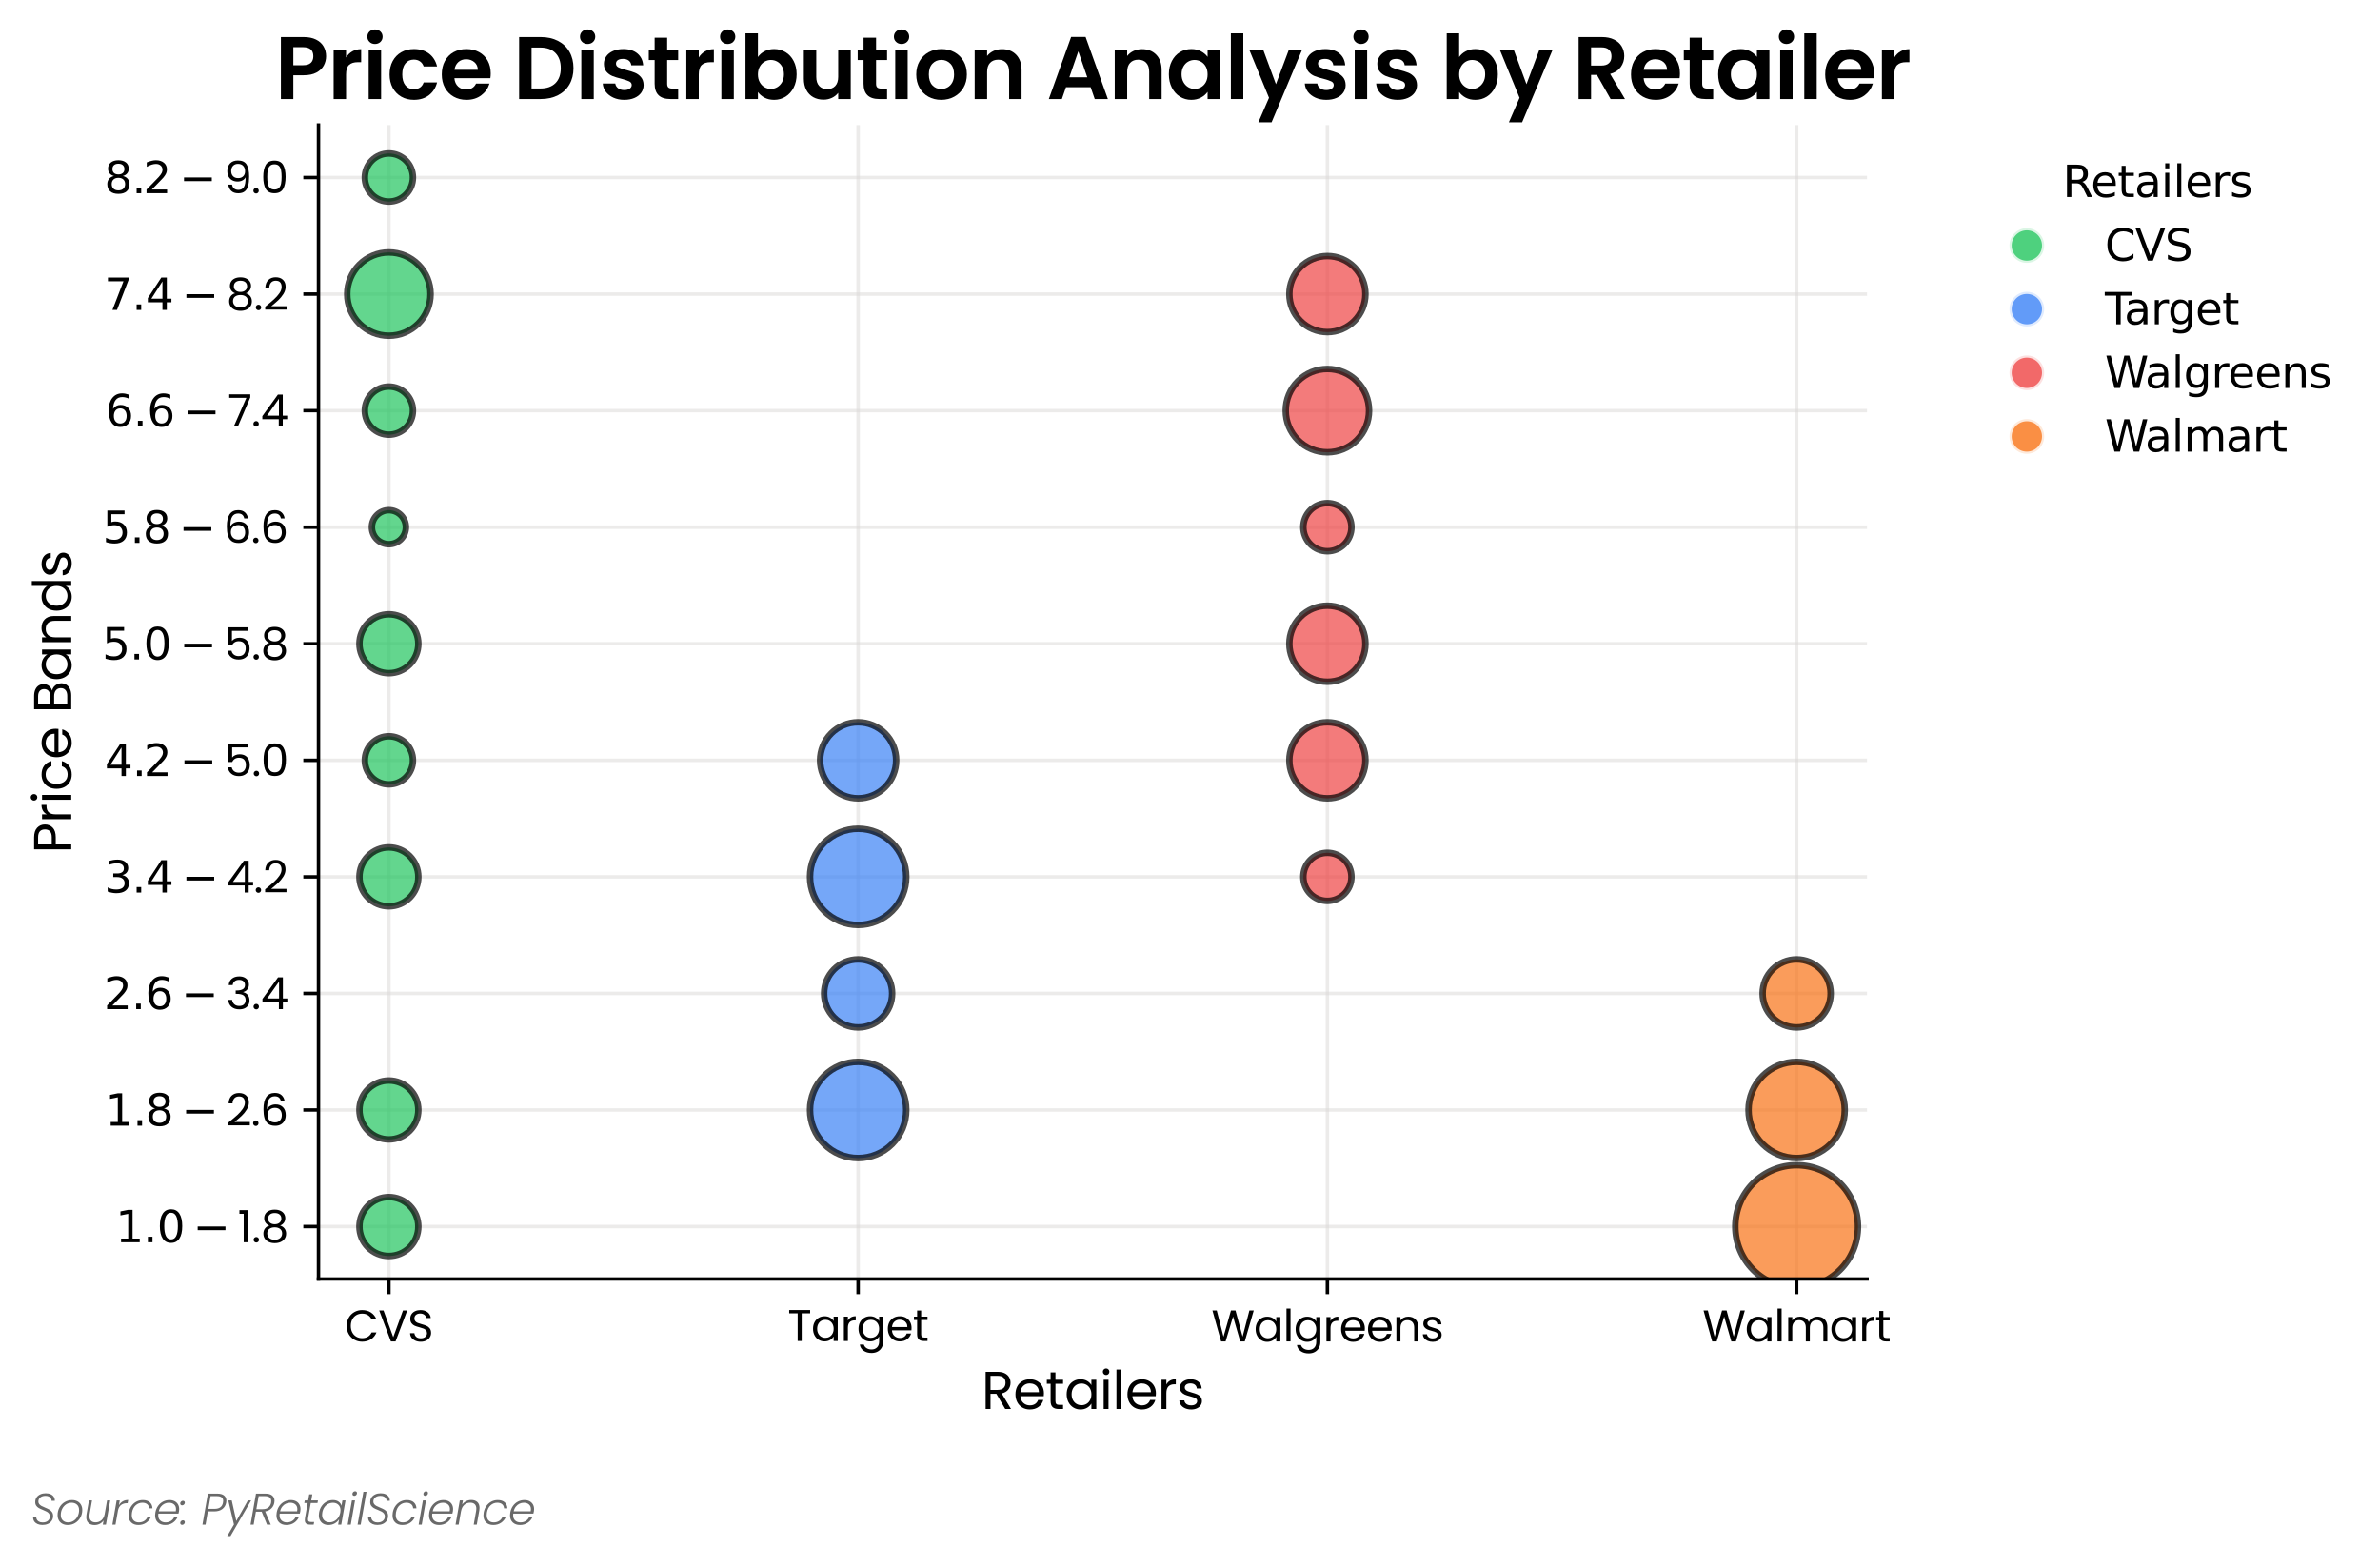 <?xml version="1.0" encoding="utf-8" standalone="no"?>
<!DOCTYPE svg PUBLIC "-//W3C//DTD SVG 1.1//EN"
  "http://www.w3.org/Graphics/SVG/1.1/DTD/svg11.dtd">
<svg xmlns:xlink="http://www.w3.org/1999/xlink" width="548.87pt" height="361.393pt" viewBox="0 0 548.87 361.393" xmlns="http://www.w3.org/2000/svg" version="1.1">
 <defs>
  <style type="text/css">*{stroke-linejoin: round; stroke-linecap: butt}</style>
 </defs>
 <g id="figure_1">
  <g id="patch_1">
   <path d="M -0 361.393
L 548.87 361.393
L 548.87 0
L -0 0
z
" style="fill: #ffffff"/>
  </g>
  <g id="axes_1">
   <g id="patch_2">
    <path d="M 73.45 294.953
L 430.57 294.953
L 430.57 28.841
L 73.45 28.841
z
" style="fill: #ffffff"/>
   </g>
   <g id="matplotlib.axis_1">
    <g id="xtick_1">
     <g id="line2d_1">
      <path d="M 89.683 294.953
L 89.683 28.841
" clip-path="url(#p6563ffe064)" style="fill: none; stroke: #dad8d7; stroke-opacity: 0.5; stroke-width: 0.8; stroke-linecap: square"/>
     </g>
     <g id="line2d_2">
      <defs>
       <path id="m6e2cbde6e0" d="M 0 0
L 0 3.5
" style="stroke: #000000; stroke-width: 0.8"/>
      </defs>
      <g>
       <use xlink:href="#m6e2cbde6e0" x="89.683" y="294.953" style="stroke: #000000; stroke-width: 0.8"/>
      </g>
     </g>
     <g id="text_1">
      <!-- CVS -->
      <g transform="translate(79.508 309.353) scale(0.1 -0.1)">
       <defs>
        <path id="Poppins-Regular-43" d="M 275 2234
Q 275 2886 569 3408
Q 864 3930 1373 4224
Q 1882 4518 2502 4518
Q 3232 4518 3776 4166
Q 4320 3814 4570 3168
L 3872 3168
Q 3686 3571 3337 3788
Q 2989 4006 2502 4006
Q 2035 4006 1664 3788
Q 1293 3571 1081 3171
Q 870 2771 870 2234
Q 870 1702 1081 1302
Q 1293 902 1664 684
Q 2035 467 2502 467
Q 2989 467 3337 681
Q 3686 896 3872 1299
L 4570 1299
Q 4320 659 3776 310
Q 3232 -38 2502 -38
Q 1882 -38 1373 253
Q 864 544 569 1062
Q 275 1581 275 2234
z
" transform="scale(0.016)"/>
        <path id="Poppins-Regular-56" d="M 4179 4461
L 2496 0
L 1824 0
L 141 4461
L 762 4461
L 2163 614
L 3565 4461
L 4179 4461
z
" transform="scale(0.016)"/>
        <path id="Poppins-Regular-53" d="M 1907 -45
Q 1466 -45 1117 112
Q 768 269 569 547
Q 371 826 365 1190
L 986 1190
Q 1018 877 1245 662
Q 1472 448 1907 448
Q 2323 448 2563 656
Q 2803 864 2803 1190
Q 2803 1446 2662 1606
Q 2522 1766 2310 1849
Q 2099 1933 1741 2029
Q 1299 2144 1033 2259
Q 768 2374 579 2620
Q 390 2867 390 3283
Q 390 3648 576 3929
Q 762 4211 1098 4364
Q 1434 4518 1869 4518
Q 2496 4518 2896 4204
Q 3296 3891 3347 3373
L 2707 3373
Q 2675 3629 2438 3824
Q 2202 4019 1811 4019
Q 1446 4019 1216 3830
Q 986 3642 986 3302
Q 986 3059 1123 2905
Q 1261 2752 1462 2672
Q 1664 2592 2029 2490
Q 2470 2368 2739 2249
Q 3008 2131 3200 1884
Q 3392 1638 3392 1216
Q 3392 890 3219 602
Q 3046 314 2707 134
Q 2368 -45 1907 -45
z
" transform="scale(0.016)"/>
       </defs>
       <use xlink:href="#Poppins-Regular-43"/>
       <use xlink:href="#Poppins-Regular-56" transform="translate(77.2 0)"/>
       <use xlink:href="#Poppins-Regular-53" transform="translate(144.8 0)"/>
      </g>
     </g>
    </g>
    <g id="xtick_2">
     <g id="line2d_3">
      <path d="M 197.901 294.953
L 197.901 28.841
" clip-path="url(#p6563ffe064)" style="fill: none; stroke: #dad8d7; stroke-opacity: 0.5; stroke-width: 0.8; stroke-linecap: square"/>
     </g>
     <g id="line2d_4">
      <g>
       <use xlink:href="#m6e2cbde6e0" x="197.901" y="294.953" style="stroke: #000000; stroke-width: 0.8"/>
      </g>
     </g>
     <g id="text_2">
      <!-- Target -->
      <g transform="translate(181.652 309.253) scale(0.1 -0.1)">
       <defs>
        <path id="Poppins-Regular-54" d="M 3238 4461
L 3238 3987
L 2022 3987
L 2022 0
L 1440 0
L 1440 3987
L 218 3987
L 218 4461
L 3238 4461
z
" transform="scale(0.016)"/>
        <path id="Poppins-Regular-61" d="M 275 1766
Q 275 2304 492 2710
Q 710 3117 1091 3341
Q 1472 3565 1939 3565
Q 2400 3565 2739 3366
Q 3078 3168 3245 2867
L 3245 3507
L 3834 3507
L 3834 0
L 3245 0
L 3245 653
Q 3072 346 2729 144
Q 2387 -58 1933 -58
Q 1466 -58 1088 172
Q 710 403 492 819
Q 275 1235 275 1766
z
M 3245 1760
Q 3245 2157 3085 2451
Q 2925 2746 2653 2902
Q 2381 3059 2054 3059
Q 1728 3059 1459 2905
Q 1190 2752 1030 2457
Q 870 2163 870 1766
Q 870 1363 1030 1065
Q 1190 768 1459 611
Q 1728 454 2054 454
Q 2381 454 2653 611
Q 2925 768 3085 1065
Q 3245 1363 3245 1760
z
" transform="scale(0.016)"/>
        <path id="Poppins-Regular-72" d="M 1075 2938
Q 1229 3238 1513 3404
Q 1798 3571 2208 3571
L 2208 2970
L 2054 2970
Q 1075 2970 1075 1907
L 1075 0
L 493 0
L 493 3507
L 1075 3507
L 1075 2938
z
" transform="scale(0.016)"/>
        <path id="Poppins-Regular-67" d="M 1939 3565
Q 2394 3565 2736 3366
Q 3078 3168 3245 2867
L 3245 3507
L 3834 3507
L 3834 -77
Q 3834 -557 3629 -931
Q 3424 -1306 3043 -1517
Q 2662 -1728 2157 -1728
Q 1466 -1728 1005 -1401
Q 544 -1075 461 -512
L 1037 -512
Q 1133 -832 1433 -1027
Q 1734 -1222 2157 -1222
Q 2637 -1222 2941 -921
Q 3245 -621 3245 -77
L 3245 659
Q 3072 352 2733 147
Q 2394 -58 1939 -58
Q 1472 -58 1091 172
Q 710 403 492 819
Q 275 1235 275 1766
Q 275 2304 492 2710
Q 710 3117 1091 3341
Q 1472 3565 1939 3565
z
M 3245 1760
Q 3245 2157 3085 2451
Q 2925 2746 2653 2902
Q 2381 3059 2054 3059
Q 1728 3059 1459 2905
Q 1190 2752 1030 2457
Q 870 2163 870 1766
Q 870 1363 1030 1065
Q 1190 768 1459 611
Q 1728 454 2054 454
Q 2381 454 2653 611
Q 2925 768 3085 1065
Q 3245 1363 3245 1760
z
" transform="scale(0.016)"/>
        <path id="Poppins-Regular-65" d="M 3693 1888
Q 3693 1722 3674 1536
L 870 1536
Q 902 1018 1225 726
Q 1549 435 2010 435
Q 2387 435 2640 611
Q 2893 787 2995 1082
L 3622 1082
Q 3482 576 3059 259
Q 2637 -58 2010 -58
Q 1510 -58 1116 166
Q 723 390 499 803
Q 275 1216 275 1760
Q 275 2304 492 2713
Q 710 3123 1104 3344
Q 1498 3565 2010 3565
Q 2509 3565 2893 3347
Q 3277 3130 3485 2749
Q 3693 2368 3693 1888
z
M 3091 2010
Q 3091 2342 2944 2582
Q 2797 2822 2544 2947
Q 2291 3072 1984 3072
Q 1542 3072 1232 2790
Q 922 2509 877 2010
L 3091 2010
z
" transform="scale(0.016)"/>
        <path id="Poppins-Regular-74" d="M 1203 3027
L 1203 960
Q 1203 704 1312 598
Q 1421 493 1690 493
L 2118 493
L 2118 0
L 1594 0
Q 1107 0 864 224
Q 621 448 621 960
L 621 3027
L 166 3027
L 166 3507
L 621 3507
L 621 4390
L 1203 4390
L 1203 3507
L 2118 3507
L 2118 3027
L 1203 3027
z
" transform="scale(0.016)"/>
       </defs>
       <use xlink:href="#Poppins-Regular-54"/>
       <use xlink:href="#Poppins-Regular-61" transform="translate(54.1 0)"/>
       <use xlink:href="#Poppins-Regular-72" transform="translate(121.7 0)"/>
       <use xlink:href="#Poppins-Regular-67" transform="translate(159 0)"/>
       <use xlink:href="#Poppins-Regular-65" transform="translate(226.6 0)"/>
       <use xlink:href="#Poppins-Regular-74" transform="translate(288.6 0)"/>
      </g>
     </g>
    </g>
    <g id="xtick_3">
     <g id="line2d_5">
      <path d="M 306.119 294.953
L 306.119 28.841
" clip-path="url(#p6563ffe064)" style="fill: none; stroke: #dad8d7; stroke-opacity: 0.5; stroke-width: 0.8; stroke-linecap: square"/>
     </g>
     <g id="line2d_6">
      <g>
       <use xlink:href="#m6e2cbde6e0" x="306.119" y="294.953" style="stroke: #000000; stroke-width: 0.8"/>
      </g>
     </g>
     <g id="text_3">
      <!-- Walgreens -->
      <g transform="translate(279.376 309.353) scale(0.1 -0.1)">
       <defs>
        <path id="Poppins-Regular-57" d="M 6099 4461
L 4806 0
L 4154 0
L 3117 3590
L 2042 0
L 1395 -6
L 147 4461
L 768 4461
L 1741 678
L 2816 4461
L 3469 4461
L 4493 691
L 5472 4461
L 6099 4461
z
" transform="scale(0.016)"/>
        <path id="Poppins-Regular-6c" d="M 1075 4736
L 1075 0
L 493 0
L 493 4736
L 1075 4736
z
" transform="scale(0.016)"/>
        <path id="Poppins-Regular-6e" d="M 2202 3571
Q 2842 3571 3238 3184
Q 3635 2797 3635 2067
L 3635 0
L 3059 0
L 3059 1984
Q 3059 2509 2796 2787
Q 2534 3066 2080 3066
Q 1619 3066 1347 2778
Q 1075 2490 1075 1939
L 1075 0
L 493 0
L 493 3507
L 1075 3507
L 1075 3008
Q 1248 3277 1545 3424
Q 1843 3571 2202 3571
z
" transform="scale(0.016)"/>
        <path id="Poppins-Regular-73" d="M 1734 -58
Q 1331 -58 1011 80
Q 691 218 505 464
Q 320 710 301 1030
L 902 1030
Q 928 768 1149 601
Q 1370 435 1728 435
Q 2061 435 2253 582
Q 2445 730 2445 954
Q 2445 1184 2240 1296
Q 2035 1408 1606 1517
Q 1216 1619 969 1724
Q 723 1830 547 2038
Q 371 2246 371 2586
Q 371 2854 531 3078
Q 691 3302 985 3433
Q 1280 3565 1658 3565
Q 2240 3565 2598 3270
Q 2957 2976 2982 2464
L 2400 2464
Q 2381 2739 2179 2905
Q 1978 3072 1638 3072
Q 1325 3072 1139 2937
Q 954 2803 954 2586
Q 954 2413 1066 2301
Q 1178 2189 1347 2121
Q 1517 2054 1818 1971
Q 2195 1869 2432 1769
Q 2669 1670 2838 1472
Q 3008 1274 3014 954
Q 3014 666 2854 435
Q 2694 205 2403 73
Q 2112 -58 1734 -58
z
" transform="scale(0.016)"/>
       </defs>
       <use xlink:href="#Poppins-Regular-57"/>
       <use xlink:href="#Poppins-Regular-61" transform="translate(97.6 0)"/>
       <use xlink:href="#Poppins-Regular-6c" transform="translate(165.2 0)"/>
       <use xlink:href="#Poppins-Regular-67" transform="translate(189.8 0)"/>
       <use xlink:href="#Poppins-Regular-72" transform="translate(257.4 0)"/>
       <use xlink:href="#Poppins-Regular-65" transform="translate(294.7 0)"/>
       <use xlink:href="#Poppins-Regular-65" transform="translate(356.7 0)"/>
       <use xlink:href="#Poppins-Regular-6e" transform="translate(418.7 0)"/>
       <use xlink:href="#Poppins-Regular-73" transform="translate(482.7 0)"/>
      </g>
     </g>
    </g>
    <g id="xtick_4">
     <g id="line2d_7">
      <path d="M 414.338 294.953
L 414.338 28.841
" clip-path="url(#p6563ffe064)" style="fill: none; stroke: #dad8d7; stroke-opacity: 0.5; stroke-width: 0.8; stroke-linecap: square"/>
     </g>
     <g id="line2d_8">
      <g>
       <use xlink:href="#m6e2cbde6e0" x="414.338" y="294.953" style="stroke: #000000; stroke-width: 0.8"/>
      </g>
     </g>
     <g id="text_4">
      <!-- Walmart -->
      <g transform="translate(392.634 309.353) scale(0.1 -0.1)">
       <defs>
        <path id="Poppins-Regular-6d" d="M 4710 3571
Q 5120 3571 5440 3401
Q 5760 3232 5945 2893
Q 6131 2554 6131 2067
L 6131 0
L 5555 0
L 5555 1984
Q 5555 2509 5296 2787
Q 5037 3066 4595 3066
Q 4141 3066 3872 2774
Q 3603 2483 3603 1933
L 3603 0
L 3027 0
L 3027 1984
Q 3027 2509 2768 2787
Q 2509 3066 2067 3066
Q 1613 3066 1344 2774
Q 1075 2483 1075 1933
L 1075 0
L 493 0
L 493 3507
L 1075 3507
L 1075 3002
Q 1248 3277 1539 3424
Q 1830 3571 2182 3571
Q 2624 3571 2963 3372
Q 3302 3174 3469 2790
Q 3616 3162 3955 3366
Q 4294 3571 4710 3571
z
" transform="scale(0.016)"/>
       </defs>
       <use xlink:href="#Poppins-Regular-57"/>
       <use xlink:href="#Poppins-Regular-61" transform="translate(97.6 0)"/>
       <use xlink:href="#Poppins-Regular-6c" transform="translate(165.2 0)"/>
       <use xlink:href="#Poppins-Regular-6d" transform="translate(189.8 0)"/>
       <use xlink:href="#Poppins-Regular-61" transform="translate(292.8 0)"/>
       <use xlink:href="#Poppins-Regular-72" transform="translate(360.4 0)"/>
       <use xlink:href="#Poppins-Regular-74" transform="translate(397.7 0)"/>
      </g>
     </g>
    </g>
    <g id="text_5">
     <!-- Retailers -->
     <g transform="translate(226.361 324.933) scale(0.12 -0.12)">
      <defs>
       <path id="Poppins-Regular-52" d="M 2842 0
L 1779 1824
L 1075 1824
L 1075 0
L 493 0
L 493 4461
L 1933 4461
Q 2438 4461 2787 4288
Q 3136 4115 3309 3820
Q 3482 3526 3482 3149
Q 3482 2688 3216 2336
Q 2950 1984 2419 1869
L 3539 0
L 2842 0
z
M 1075 2291
L 1933 2291
Q 2406 2291 2643 2524
Q 2880 2758 2880 3149
Q 2880 3546 2646 3763
Q 2413 3981 1933 3981
L 1075 3981
L 1075 2291
z
" transform="scale(0.016)"/>
       <path id="Poppins-Regular-69" d="M 794 4077
Q 627 4077 512 4192
Q 397 4307 397 4474
Q 397 4640 512 4755
Q 627 4870 794 4870
Q 954 4870 1066 4755
Q 1178 4640 1178 4474
Q 1178 4307 1066 4192
Q 954 4077 794 4077
z
M 1075 3507
L 1075 0
L 493 0
L 493 3507
L 1075 3507
z
" transform="scale(0.016)"/>
      </defs>
      <use xlink:href="#Poppins-Regular-52"/>
      <use xlink:href="#Poppins-Regular-65" transform="translate(60.8 0)"/>
      <use xlink:href="#Poppins-Regular-74" transform="translate(122.8 0)"/>
      <use xlink:href="#Poppins-Regular-61" transform="translate(159.2 0)"/>
      <use xlink:href="#Poppins-Regular-69" transform="translate(226.8 0)"/>
      <use xlink:href="#Poppins-Regular-6c" transform="translate(251.4 0)"/>
      <use xlink:href="#Poppins-Regular-65" transform="translate(276 0)"/>
      <use xlink:href="#Poppins-Regular-72" transform="translate(338 0)"/>
      <use xlink:href="#Poppins-Regular-73" transform="translate(375.3 0)"/>
     </g>
    </g>
   </g>
   <g id="matplotlib.axis_2">
    <g id="ytick_1">
     <g id="line2d_9">
      <path d="M 73.45 282.857
L 430.57 282.857
" clip-path="url(#p6563ffe064)" style="fill: none; stroke: #dad8d7; stroke-opacity: 0.5; stroke-width: 0.8; stroke-linecap: square"/>
     </g>
     <g id="line2d_10">
      <defs>
       <path id="m493d5baca2" d="M 0 0
L -3.5 0
" style="stroke: #000000; stroke-width: 0.8"/>
      </defs>
      <g>
       <use xlink:href="#m493d5baca2" x="73.45" y="282.857" style="stroke: #000000; stroke-width: 0.8"/>
      </g>
     </g>
     <g id="text_6">
      <!-- $1.0 - $1.8 -->
      <g transform="translate(26.65 286.557) scale(0.1 -0.1)">
       <defs>
        <path id="DejaVuSans-31" d="M 794 531
L 1825 531
L 1825 4091
L 703 3866
L 703 4441
L 1819 4666
L 2450 4666
L 2450 531
L 3481 531
L 3481 0
L 794 0
L 794 531
z
" transform="scale(0.016)"/>
        <path id="DejaVuSans-2e" d="M 684 794
L 1344 794
L 1344 0
L 684 0
L 684 794
z
" transform="scale(0.016)"/>
        <path id="DejaVuSans-30" d="M 2034 4250
Q 1547 4250 1301 3770
Q 1056 3291 1056 2328
Q 1056 1369 1301 889
Q 1547 409 2034 409
Q 2525 409 2770 889
Q 3016 1369 3016 2328
Q 3016 3291 2770 3770
Q 2525 4250 2034 4250
z
M 2034 4750
Q 2819 4750 3233 4129
Q 3647 3509 3647 2328
Q 3647 1150 3233 529
Q 2819 -91 2034 -91
Q 1250 -91 836 529
Q 422 1150 422 2328
Q 422 3509 836 4129
Q 1250 4750 2034 4750
z
" transform="scale(0.016)"/>
        <path id="DejaVuSans-2212" d="M 678 2272
L 4684 2272
L 4684 1741
L 678 1741
L 678 2272
z
" transform="scale(0.016)"/>
        <path id="Poppins-Regular-31" d="M 243 4096
L 243 4627
L 1446 4627
L 1446 0
L 858 0
L 858 4096
L 243 4096
z
" transform="scale(0.016)"/>
        <path id="Poppins-Regular-2e" d="M 678 -38
Q 512 -38 397 77
Q 282 192 282 358
Q 282 525 397 640
Q 512 755 678 755
Q 838 755 950 640
Q 1062 525 1062 358
Q 1062 192 950 77
Q 838 -38 678 -38
z
" transform="scale(0.016)"/>
        <path id="Poppins-Regular-38" d="M 1242 2406
Q 883 2547 691 2816
Q 499 3085 499 3469
Q 499 3814 672 4092
Q 845 4371 1187 4534
Q 1530 4698 2016 4698
Q 2502 4698 2844 4534
Q 3187 4371 3363 4092
Q 3539 3814 3539 3469
Q 3539 3098 3340 2819
Q 3142 2541 2797 2406
Q 3194 2285 3427 1981
Q 3661 1677 3661 1248
Q 3661 832 3456 521
Q 3251 211 2876 41
Q 2502 -128 2016 -128
Q 1530 -128 1162 41
Q 794 211 589 521
Q 384 832 384 1248
Q 384 1677 614 1984
Q 845 2291 1242 2406
z
M 2976 3398
Q 2976 3789 2720 4000
Q 2464 4211 2016 4211
Q 1574 4211 1318 4000
Q 1062 3789 1062 3392
Q 1062 3034 1328 2816
Q 1594 2598 2016 2598
Q 2445 2598 2710 2819
Q 2976 3040 2976 3398
z
M 2016 2150
Q 1542 2150 1241 1929
Q 941 1709 941 1267
Q 941 858 1232 608
Q 1523 358 2016 358
Q 2509 358 2797 608
Q 3085 858 3085 1267
Q 3085 1696 2790 1923
Q 2496 2150 2016 2150
z
" transform="scale(0.016)"/>
       </defs>
       <use xlink:href="#DejaVuSans-31" transform="translate(0 0.781)"/>
       <use xlink:href="#DejaVuSans-2e" transform="translate(63.623 0.781)"/>
       <use xlink:href="#DejaVuSans-30" transform="translate(95.41 0.781)"/>
       <use xlink:href="#DejaVuSans-2212" transform="translate(178.516 0.781)"/>
       <use xlink:href="#Poppins-Regular-31" transform="translate(281.787 0.781)"/>
       <use xlink:href="#Poppins-Regular-2e" transform="translate(313.787 0.781)"/>
       <use xlink:href="#Poppins-Regular-38" transform="translate(334.787 0.781)"/>
      </g>
     </g>
    </g>
    <g id="ytick_2">
     <g id="line2d_11">
      <path d="M 73.45 255.977
L 430.57 255.977
" clip-path="url(#p6563ffe064)" style="fill: none; stroke: #dad8d7; stroke-opacity: 0.5; stroke-width: 0.8; stroke-linecap: square"/>
     </g>
     <g id="line2d_12">
      <g>
       <use xlink:href="#m493d5baca2" x="73.45" y="255.977" style="stroke: #000000; stroke-width: 0.8"/>
      </g>
     </g>
     <g id="text_7">
      <!-- $1.8 - $2.6 -->
      <g transform="translate(24.25 259.677) scale(0.1 -0.1)">
       <defs>
        <path id="DejaVuSans-38" d="M 2034 2216
Q 1584 2216 1326 1975
Q 1069 1734 1069 1313
Q 1069 891 1326 650
Q 1584 409 2034 409
Q 2484 409 2743 651
Q 3003 894 3003 1313
Q 3003 1734 2745 1975
Q 2488 2216 2034 2216
z
M 1403 2484
Q 997 2584 770 2862
Q 544 3141 544 3541
Q 544 4100 942 4425
Q 1341 4750 2034 4750
Q 2731 4750 3128 4425
Q 3525 4100 3525 3541
Q 3525 3141 3298 2862
Q 3072 2584 2669 2484
Q 3125 2378 3379 2068
Q 3634 1759 3634 1313
Q 3634 634 3220 271
Q 2806 -91 2034 -91
Q 1263 -91 848 271
Q 434 634 434 1313
Q 434 1759 690 2068
Q 947 2378 1403 2484
z
M 1172 3481
Q 1172 3119 1398 2916
Q 1625 2713 2034 2713
Q 2441 2713 2670 2916
Q 2900 3119 2900 3481
Q 2900 3844 2670 4047
Q 2441 4250 2034 4250
Q 1625 4250 1398 4047
Q 1172 3844 1172 3481
z
" transform="scale(0.016)"/>
        <path id="Poppins-Regular-32" d="M 326 467
Q 1139 1120 1600 1539
Q 2061 1958 2377 2416
Q 2694 2874 2694 3315
Q 2694 3731 2492 3971
Q 2291 4211 1843 4211
Q 1408 4211 1168 3939
Q 928 3667 909 3213
L 346 3213
Q 371 3930 780 4320
Q 1190 4710 1837 4710
Q 2496 4710 2883 4345
Q 3270 3981 3270 3341
Q 3270 2810 2953 2307
Q 2637 1805 2233 1424
Q 1830 1043 1203 538
L 3405 538
L 3405 51
L 326 51
L 326 467
z
" transform="scale(0.016)"/>
        <path id="Poppins-Regular-36" d="M 2976 3526
Q 2835 4237 2099 4237
Q 1530 4237 1248 3798
Q 966 3360 973 2355
Q 1120 2688 1462 2877
Q 1805 3066 2227 3066
Q 2886 3066 3280 2656
Q 3674 2246 3674 1523
Q 3674 1088 3504 742
Q 3334 397 2992 192
Q 2650 -13 2163 -13
Q 1504 -13 1133 281
Q 762 576 614 1094
Q 467 1613 467 2374
Q 467 4723 2106 4723
Q 2733 4723 3091 4384
Q 3450 4045 3514 3526
L 2976 3526
z
M 2106 2573
Q 1830 2573 1587 2461
Q 1344 2349 1193 2121
Q 1043 1894 1043 1568
Q 1043 1082 1324 778
Q 1606 474 2131 474
Q 2579 474 2844 752
Q 3110 1030 3110 1504
Q 3110 2003 2854 2288
Q 2598 2573 2106 2573
z
" transform="scale(0.016)"/>
       </defs>
       <use xlink:href="#DejaVuSans-31" transform="translate(0 0.781)"/>
       <use xlink:href="#DejaVuSans-2e" transform="translate(63.623 0.781)"/>
       <use xlink:href="#DejaVuSans-38" transform="translate(92.785 0.781)"/>
       <use xlink:href="#DejaVuSans-2212" transform="translate(175.891 0.781)"/>
       <use xlink:href="#Poppins-Regular-32" transform="translate(279.162 0.781)"/>
       <use xlink:href="#Poppins-Regular-2e" transform="translate(336.662 0.781)"/>
       <use xlink:href="#Poppins-Regular-36" transform="translate(357.662 0.781)"/>
      </g>
     </g>
    </g>
    <g id="ytick_3">
     <g id="line2d_13">
      <path d="M 73.45 229.097
L 430.57 229.097
" clip-path="url(#p6563ffe064)" style="fill: none; stroke: #dad8d7; stroke-opacity: 0.5; stroke-width: 0.8; stroke-linecap: square"/>
     </g>
     <g id="line2d_14">
      <g>
       <use xlink:href="#m493d5baca2" x="73.45" y="229.097" style="stroke: #000000; stroke-width: 0.8"/>
      </g>
     </g>
     <g id="text_8">
      <!-- $2.6 - $3.4 -->
      <g transform="translate(23.95 232.797) scale(0.1 -0.1)">
       <defs>
        <path id="DejaVuSans-32" d="M 1228 531
L 3431 531
L 3431 0
L 469 0
L 469 531
Q 828 903 1448 1529
Q 2069 2156 2228 2338
Q 2531 2678 2651 2914
Q 2772 3150 2772 3378
Q 2772 3750 2511 3984
Q 2250 4219 1831 4219
Q 1534 4219 1204 4116
Q 875 4013 500 3803
L 500 4441
Q 881 4594 1212 4672
Q 1544 4750 1819 4750
Q 2544 4750 2975 4387
Q 3406 4025 3406 3419
Q 3406 3131 3298 2873
Q 3191 2616 2906 2266
Q 2828 2175 2409 1742
Q 1991 1309 1228 531
z
" transform="scale(0.016)"/>
        <path id="DejaVuSans-36" d="M 2113 2584
Q 1688 2584 1439 2293
Q 1191 2003 1191 1497
Q 1191 994 1439 701
Q 1688 409 2113 409
Q 2538 409 2786 701
Q 3034 994 3034 1497
Q 3034 2003 2786 2293
Q 2538 2584 2113 2584
z
M 3366 4563
L 3366 3988
Q 3128 4100 2886 4159
Q 2644 4219 2406 4219
Q 1781 4219 1451 3797
Q 1122 3375 1075 2522
Q 1259 2794 1537 2939
Q 1816 3084 2150 3084
Q 2853 3084 3261 2657
Q 3669 2231 3669 1497
Q 3669 778 3244 343
Q 2819 -91 2113 -91
Q 1303 -91 875 529
Q 447 1150 447 2328
Q 447 3434 972 4092
Q 1497 4750 2381 4750
Q 2619 4750 2861 4703
Q 3103 4656 3366 4563
z
" transform="scale(0.016)"/>
        <path id="Poppins-Regular-33" d="M 384 3462
Q 429 4051 838 4384
Q 1248 4717 1901 4717
Q 2336 4717 2653 4560
Q 2970 4403 3133 4134
Q 3296 3866 3296 3526
Q 3296 3130 3069 2842
Q 2842 2554 2477 2470
L 2477 2438
Q 2893 2336 3136 2035
Q 3379 1734 3379 1248
Q 3379 883 3212 592
Q 3046 301 2713 134
Q 2381 -32 1914 -32
Q 1235 -32 800 323
Q 365 678 314 1331
L 877 1331
Q 922 947 1190 704
Q 1459 461 1907 461
Q 2355 461 2588 694
Q 2822 928 2822 1299
Q 2822 1779 2502 1990
Q 2182 2202 1536 2202
L 1389 2202
L 1389 2688
L 1542 2688
Q 2131 2694 2432 2883
Q 2733 3072 2733 3469
Q 2733 3808 2512 4013
Q 2291 4218 1882 4218
Q 1485 4218 1241 4013
Q 998 3808 954 3462
L 384 3462
z
" transform="scale(0.016)"/>
        <path id="Poppins-Regular-34" d="M 256 1030
L 256 1472
L 2502 4582
L 3200 4582
L 3200 1536
L 3840 1536
L 3840 1030
L 3200 1030
L 3200 0
L 2624 0
L 2624 1030
L 256 1030
z
M 2650 3974
L 928 1536
L 2650 1536
L 2650 3974
z
" transform="scale(0.016)"/>
       </defs>
       <use xlink:href="#DejaVuSans-32" transform="translate(0 0.781)"/>
       <use xlink:href="#DejaVuSans-2e" transform="translate(63.623 0.781)"/>
       <use xlink:href="#DejaVuSans-36" transform="translate(95.41 0.781)"/>
       <use xlink:href="#DejaVuSans-2212" transform="translate(178.516 0.781)"/>
       <use xlink:href="#Poppins-Regular-33" transform="translate(281.787 0.781)"/>
       <use xlink:href="#Poppins-Regular-2e" transform="translate(340.687 0.781)"/>
       <use xlink:href="#Poppins-Regular-34" transform="translate(361.687 0.781)"/>
      </g>
     </g>
    </g>
    <g id="ytick_4">
     <g id="line2d_15">
      <path d="M 73.45 202.217
L 430.57 202.217
" clip-path="url(#p6563ffe064)" style="fill: none; stroke: #dad8d7; stroke-opacity: 0.5; stroke-width: 0.8; stroke-linecap: square"/>
     </g>
     <g id="line2d_16">
      <g>
       <use xlink:href="#m493d5baca2" x="73.45" y="202.217" style="stroke: #000000; stroke-width: 0.8"/>
      </g>
     </g>
     <g id="text_9">
      <!-- $3.4 - $4.2 -->
      <g transform="translate(24.05 205.917) scale(0.1 -0.1)">
       <defs>
        <path id="DejaVuSans-33" d="M 2597 2516
Q 3050 2419 3304 2112
Q 3559 1806 3559 1356
Q 3559 666 3084 287
Q 2609 -91 1734 -91
Q 1441 -91 1130 -33
Q 819 25 488 141
L 488 750
Q 750 597 1062 519
Q 1375 441 1716 441
Q 2309 441 2620 675
Q 2931 909 2931 1356
Q 2931 1769 2642 2001
Q 2353 2234 1838 2234
L 1294 2234
L 1294 2753
L 1863 2753
Q 2328 2753 2575 2939
Q 2822 3125 2822 3475
Q 2822 3834 2567 4026
Q 2313 4219 1838 4219
Q 1578 4219 1281 4162
Q 984 4106 628 3988
L 628 4550
Q 988 4650 1302 4700
Q 1616 4750 1894 4750
Q 2613 4750 3031 4423
Q 3450 4097 3450 3541
Q 3450 3153 3228 2886
Q 3006 2619 2597 2516
z
" transform="scale(0.016)"/>
        <path id="DejaVuSans-34" d="M 2419 4116
L 825 1625
L 2419 1625
L 2419 4116
z
M 2253 4666
L 3047 4666
L 3047 1625
L 3713 1625
L 3713 1100
L 3047 1100
L 3047 0
L 2419 0
L 2419 1100
L 313 1100
L 313 1709
L 2253 4666
z
" transform="scale(0.016)"/>
       </defs>
       <use xlink:href="#DejaVuSans-33" transform="translate(0 0.781)"/>
       <use xlink:href="#DejaVuSans-2e" transform="translate(63.623 0.781)"/>
       <use xlink:href="#DejaVuSans-34" transform="translate(95.41 0.781)"/>
       <use xlink:href="#DejaVuSans-2212" transform="translate(178.516 0.781)"/>
       <use xlink:href="#Poppins-Regular-34" transform="translate(281.787 0.781)"/>
       <use xlink:href="#Poppins-Regular-2e" transform="translate(344.687 0.781)"/>
       <use xlink:href="#Poppins-Regular-32" transform="translate(365.687 0.781)"/>
      </g>
     </g>
    </g>
    <g id="ytick_5">
     <g id="line2d_17">
      <path d="M 73.45 175.337
L 430.57 175.337
" clip-path="url(#p6563ffe064)" style="fill: none; stroke: #dad8d7; stroke-opacity: 0.5; stroke-width: 0.8; stroke-linecap: square"/>
     </g>
     <g id="line2d_18">
      <g>
       <use xlink:href="#m493d5baca2" x="73.45" y="175.337" style="stroke: #000000; stroke-width: 0.8"/>
      </g>
     </g>
     <g id="text_10">
      <!-- $4.2 - $5.0 -->
      <g transform="translate(24.15 179.037) scale(0.1 -0.1)">
       <defs>
        <path id="Poppins-Regular-35" d="M 3347 4122
L 1101 4122
L 1101 2662
Q 1248 2867 1536 2998
Q 1824 3130 2157 3130
Q 2688 3130 3021 2909
Q 3354 2688 3498 2339
Q 3642 1990 3642 1600
Q 3642 1139 3469 774
Q 3296 410 2941 198
Q 2586 -13 2061 -13
Q 1389 -13 973 332
Q 557 678 467 1254
L 1037 1254
Q 1120 890 1389 685
Q 1658 480 2067 480
Q 2573 480 2829 784
Q 3085 1088 3085 1587
Q 3085 2086 2829 2358
Q 2573 2630 2074 2630
Q 1734 2630 1481 2467
Q 1229 2304 1114 2022
L 563 2022
L 563 4634
L 3347 4634
L 3347 4122
z
" transform="scale(0.016)"/>
        <path id="Poppins-Regular-30" d="M 397 2362
Q 397 3462 755 4080
Q 1114 4698 2010 4698
Q 2899 4698 3257 4080
Q 3616 3462 3616 2362
Q 3616 1242 3257 621
Q 2899 0 2010 0
Q 1114 0 755 621
Q 397 1242 397 2362
z
M 3040 2362
Q 3040 2918 2966 3305
Q 2893 3693 2665 3929
Q 2438 4166 2010 4166
Q 1574 4166 1347 3929
Q 1120 3693 1046 3305
Q 973 2918 973 2362
Q 973 1786 1046 1395
Q 1120 1005 1347 768
Q 1574 531 2010 531
Q 2438 531 2665 768
Q 2893 1005 2966 1395
Q 3040 1786 3040 2362
z
" transform="scale(0.016)"/>
       </defs>
       <use xlink:href="#DejaVuSans-34" transform="translate(0 0.781)"/>
       <use xlink:href="#DejaVuSans-2e" transform="translate(63.623 0.781)"/>
       <use xlink:href="#DejaVuSans-32" transform="translate(89.91 0.781)"/>
       <use xlink:href="#DejaVuSans-2212" transform="translate(173.016 0.781)"/>
       <use xlink:href="#Poppins-Regular-35" transform="translate(276.287 0.781)"/>
       <use xlink:href="#Poppins-Regular-2e" transform="translate(339.087 0.781)"/>
       <use xlink:href="#Poppins-Regular-30" transform="translate(360.087 0.781)"/>
      </g>
     </g>
    </g>
    <g id="ytick_6">
     <g id="line2d_19">
      <path d="M 73.45 148.457
L 430.57 148.457
" clip-path="url(#p6563ffe064)" style="fill: none; stroke: #dad8d7; stroke-opacity: 0.5; stroke-width: 0.8; stroke-linecap: square"/>
     </g>
     <g id="line2d_20">
      <g>
       <use xlink:href="#m493d5baca2" x="73.45" y="148.457" style="stroke: #000000; stroke-width: 0.8"/>
      </g>
     </g>
     <g id="text_11">
      <!-- $5.0 - $5.8 -->
      <g transform="translate(23.55 152.157) scale(0.1 -0.1)">
       <defs>
        <path id="DejaVuSans-35" d="M 691 4666
L 3169 4666
L 3169 4134
L 1269 4134
L 1269 2991
Q 1406 3038 1543 3061
Q 1681 3084 1819 3084
Q 2600 3084 3056 2656
Q 3513 2228 3513 1497
Q 3513 744 3044 326
Q 2575 -91 1722 -91
Q 1428 -91 1123 -41
Q 819 9 494 109
L 494 744
Q 775 591 1075 516
Q 1375 441 1709 441
Q 2250 441 2565 725
Q 2881 1009 2881 1497
Q 2881 1984 2565 2268
Q 2250 2553 1709 2553
Q 1456 2553 1204 2497
Q 953 2441 691 2322
L 691 4666
z
" transform="scale(0.016)"/>
       </defs>
       <use xlink:href="#DejaVuSans-35" transform="translate(0 0.781)"/>
       <use xlink:href="#DejaVuSans-2e" transform="translate(63.623 0.781)"/>
       <use xlink:href="#DejaVuSans-30" transform="translate(95.41 0.781)"/>
       <use xlink:href="#DejaVuSans-2212" transform="translate(178.516 0.781)"/>
       <use xlink:href="#Poppins-Regular-35" transform="translate(281.787 0.781)"/>
       <use xlink:href="#Poppins-Regular-2e" transform="translate(344.587 0.781)"/>
       <use xlink:href="#Poppins-Regular-38" transform="translate(365.587 0.781)"/>
      </g>
     </g>
    </g>
    <g id="ytick_7">
     <g id="line2d_21">
      <path d="M 73.45 121.577
L 430.57 121.577
" clip-path="url(#p6563ffe064)" style="fill: none; stroke: #dad8d7; stroke-opacity: 0.5; stroke-width: 0.8; stroke-linecap: square"/>
     </g>
     <g id="line2d_22">
      <g>
       <use xlink:href="#m493d5baca2" x="73.45" y="121.577" style="stroke: #000000; stroke-width: 0.8"/>
      </g>
     </g>
     <g id="text_12">
      <!-- $5.8 - $6.6 -->
      <g transform="translate(23.65 125.277) scale(0.1 -0.1)">
       <use xlink:href="#DejaVuSans-35" transform="translate(0 0.781)"/>
       <use xlink:href="#DejaVuSans-2e" transform="translate(63.623 0.781)"/>
       <use xlink:href="#DejaVuSans-38" transform="translate(92.785 0.781)"/>
       <use xlink:href="#DejaVuSans-2212" transform="translate(175.891 0.781)"/>
       <use xlink:href="#Poppins-Regular-36" transform="translate(279.162 0.781)"/>
       <use xlink:href="#Poppins-Regular-2e" transform="translate(342.662 0.781)"/>
       <use xlink:href="#Poppins-Regular-36" transform="translate(363.662 0.781)"/>
      </g>
     </g>
    </g>
    <g id="ytick_8">
     <g id="line2d_23">
      <path d="M 73.45 94.697
L 430.57 94.697
" clip-path="url(#p6563ffe064)" style="fill: none; stroke: #dad8d7; stroke-opacity: 0.5; stroke-width: 0.8; stroke-linecap: square"/>
     </g>
     <g id="line2d_24">
      <g>
       <use xlink:href="#m493d5baca2" x="73.45" y="94.697" style="stroke: #000000; stroke-width: 0.8"/>
      </g>
     </g>
     <g id="text_13">
      <!-- $6.6 - $7.4 -->
      <g transform="translate(24.35 98.397) scale(0.1 -0.1)">
       <defs>
        <path id="Poppins-Regular-37" d="M 3245 4173
L 1466 0
L 877 0
L 2682 4115
L 211 4115
L 211 4614
L 3245 4614
L 3245 4173
z
" transform="scale(0.016)"/>
       </defs>
       <use xlink:href="#DejaVuSans-36" transform="translate(0 0.781)"/>
       <use xlink:href="#DejaVuSans-2e" transform="translate(63.623 0.781)"/>
       <use xlink:href="#DejaVuSans-36" transform="translate(95.41 0.781)"/>
       <use xlink:href="#DejaVuSans-2212" transform="translate(178.516 0.781)"/>
       <use xlink:href="#Poppins-Regular-37" transform="translate(281.787 0.781)"/>
       <use xlink:href="#Poppins-Regular-2e" transform="translate(336.387 0.781)"/>
       <use xlink:href="#Poppins-Regular-34" transform="translate(357.387 0.781)"/>
      </g>
     </g>
    </g>
    <g id="ytick_9">
     <g id="line2d_25">
      <path d="M 73.45 67.817
L 430.57 67.817
" clip-path="url(#p6563ffe064)" style="fill: none; stroke: #dad8d7; stroke-opacity: 0.5; stroke-width: 0.8; stroke-linecap: square"/>
     </g>
     <g id="line2d_26">
      <g>
       <use xlink:href="#m493d5baca2" x="73.45" y="67.817" style="stroke: #000000; stroke-width: 0.8"/>
      </g>
     </g>
     <g id="text_14">
      <!-- $7.4 - $8.2 -->
      <g transform="translate(24.05 71.517) scale(0.1 -0.1)">
       <defs>
        <path id="DejaVuSans-37" d="M 525 4666
L 3525 4666
L 3525 4397
L 1831 0
L 1172 0
L 2766 4134
L 525 4134
L 525 4666
z
" transform="scale(0.016)"/>
       </defs>
       <use xlink:href="#DejaVuSans-37" transform="translate(0 0.406)"/>
       <use xlink:href="#DejaVuSans-2e" transform="translate(63.623 0.406)"/>
       <use xlink:href="#DejaVuSans-34" transform="translate(95.41 0.406)"/>
       <use xlink:href="#DejaVuSans-2212" transform="translate(178.516 0.406)"/>
       <use xlink:href="#Poppins-Regular-38" transform="translate(281.787 0.406)"/>
       <use xlink:href="#Poppins-Regular-2e" transform="translate(344.887 0.406)"/>
       <use xlink:href="#Poppins-Regular-32" transform="translate(365.887 0.406)"/>
      </g>
     </g>
    </g>
    <g id="ytick_10">
     <g id="line2d_27">
      <path d="M 73.45 40.937
L 430.57 40.937
" clip-path="url(#p6563ffe064)" style="fill: none; stroke: #dad8d7; stroke-opacity: 0.5; stroke-width: 0.8; stroke-linecap: square"/>
     </g>
     <g id="line2d_28">
      <g>
       <use xlink:href="#m493d5baca2" x="73.45" y="40.937" style="stroke: #000000; stroke-width: 0.8"/>
      </g>
     </g>
     <g id="text_15">
      <!-- $8.2 - $9.0 -->
      <g transform="translate(24.05 44.637) scale(0.1 -0.1)">
       <defs>
        <path id="Poppins-Regular-39" d="M 1146 1242
Q 1210 877 1443 678
Q 1677 480 2074 480
Q 2605 480 2857 896
Q 3110 1312 3098 2298
Q 2963 2010 2649 1846
Q 2336 1683 1952 1683
Q 1523 1683 1187 1859
Q 851 2035 659 2374
Q 467 2714 467 3194
Q 467 3878 864 4297
Q 1261 4717 1990 4717
Q 2886 4717 3248 4134
Q 3610 3552 3610 2400
Q 3610 1594 3466 1069
Q 3322 544 2979 269
Q 2637 -6 2042 -6
Q 1389 -6 1024 346
Q 659 698 608 1242
L 1146 1242
z
M 2048 2176
Q 2477 2176 2752 2441
Q 3027 2707 3027 3162
Q 3027 3642 2758 3936
Q 2490 4230 2003 4230
Q 1555 4230 1289 3948
Q 1024 3667 1024 3206
Q 1024 2739 1286 2457
Q 1549 2176 2048 2176
z
" transform="scale(0.016)"/>
       </defs>
       <use xlink:href="#DejaVuSans-38" transform="translate(0 0.781)"/>
       <use xlink:href="#DejaVuSans-2e" transform="translate(63.623 0.781)"/>
       <use xlink:href="#DejaVuSans-32" transform="translate(89.91 0.781)"/>
       <use xlink:href="#DejaVuSans-2212" transform="translate(173.016 0.781)"/>
       <use xlink:href="#Poppins-Regular-39" transform="translate(276.287 0.781)"/>
       <use xlink:href="#Poppins-Regular-2e" transform="translate(339.287 0.781)"/>
       <use xlink:href="#Poppins-Regular-30" transform="translate(360.287 0.781)"/>
      </g>
     </g>
    </g>
    <g id="text_16">
     <!-- Price Bands -->
     <g transform="translate(16.43 196.81) rotate(-90) scale(0.12 -0.12)">
      <defs>
       <path id="Poppins-Regular-50" d="M 3475 3155
Q 3475 2598 3094 2230
Q 2714 1862 1933 1862
L 1075 1862
L 1075 0
L 493 0
L 493 4461
L 1933 4461
Q 2688 4461 3081 4096
Q 3475 3731 3475 3155
z
M 1933 2342
Q 2419 2342 2649 2553
Q 2880 2765 2880 3155
Q 2880 3981 1933 3981
L 1075 3981
L 1075 2342
L 1933 2342
z
" transform="scale(0.016)"/>
       <path id="Poppins-Regular-63" d="M 275 1760
Q 275 2304 492 2710
Q 710 3117 1097 3341
Q 1485 3565 1984 3565
Q 2630 3565 3049 3251
Q 3469 2938 3603 2381
L 2976 2381
Q 2886 2701 2627 2886
Q 2368 3072 1984 3072
Q 1485 3072 1177 2729
Q 870 2387 870 1760
Q 870 1126 1177 780
Q 1485 435 1984 435
Q 2368 435 2624 614
Q 2880 794 2976 1126
L 3603 1126
Q 3462 589 3040 265
Q 2618 -58 1984 -58
Q 1485 -58 1097 166
Q 710 390 492 800
Q 275 1210 275 1760
z
" transform="scale(0.016)"/>
       <path id="Poppins-Regular-20" transform="scale(0.016)"/>
       <path id="Poppins-Regular-42" d="M 2726 2298
Q 2970 2259 3171 2099
Q 3373 1939 3491 1702
Q 3610 1466 3610 1197
Q 3610 858 3437 586
Q 3264 314 2934 157
Q 2605 0 2157 0
L 493 0
L 493 4461
L 2093 4461
Q 2547 4461 2867 4310
Q 3187 4160 3347 3904
Q 3507 3648 3507 3328
Q 3507 2931 3292 2672
Q 3078 2413 2726 2298
z
M 1075 2534
L 2054 2534
Q 2464 2534 2688 2726
Q 2912 2918 2912 3258
Q 2912 3597 2688 3789
Q 2464 3981 2042 3981
L 1075 3981
L 1075 2534
z
M 2106 480
Q 2541 480 2784 685
Q 3027 890 3027 1254
Q 3027 1626 2771 1840
Q 2515 2054 2086 2054
L 1075 2054
L 1075 480
L 2106 480
z
" transform="scale(0.016)"/>
       <path id="Poppins-Regular-64" d="M 275 1766
Q 275 2304 492 2710
Q 710 3117 1091 3341
Q 1472 3565 1946 3565
Q 2355 3565 2707 3376
Q 3059 3187 3245 2880
L 3245 4736
L 3834 4736
L 3834 0
L 3245 0
L 3245 659
Q 3072 346 2733 144
Q 2394 -58 1939 -58
Q 1472 -58 1091 172
Q 710 403 492 819
Q 275 1235 275 1766
z
M 3245 1760
Q 3245 2157 3085 2451
Q 2925 2746 2653 2902
Q 2381 3059 2054 3059
Q 1728 3059 1459 2905
Q 1190 2752 1030 2457
Q 870 2163 870 1766
Q 870 1363 1030 1065
Q 1190 768 1459 611
Q 1728 454 2054 454
Q 2381 454 2653 611
Q 2925 768 3085 1065
Q 3245 1363 3245 1760
z
" transform="scale(0.016)"/>
      </defs>
      <use xlink:href="#Poppins-Regular-50"/>
      <use xlink:href="#Poppins-Regular-72" transform="translate(57.9 0)"/>
      <use xlink:href="#Poppins-Regular-69" transform="translate(95.2 0)"/>
      <use xlink:href="#Poppins-Regular-63" transform="translate(119.8 0)"/>
      <use xlink:href="#Poppins-Regular-65" transform="translate(180.5 0)"/>
      <use xlink:href="#Poppins-Regular-20" transform="translate(242.5 0)"/>
      <use xlink:href="#Poppins-Regular-42" transform="translate(269.2 0)"/>
      <use xlink:href="#Poppins-Regular-61" transform="translate(330.5 0)"/>
      <use xlink:href="#Poppins-Regular-6e" transform="translate(398.1 0)"/>
      <use xlink:href="#Poppins-Regular-64" transform="translate(462.1 0)"/>
      <use xlink:href="#Poppins-Regular-73" transform="translate(529.7 0)"/>
     </g>
    </g>
   </g>
   <g id="PathCollection_1">
    <path d="M 89.683 289.65
C 91.485 289.65 93.213 288.934 94.487 287.66
C 95.761 286.386 96.477 284.658 96.477 282.857
C 96.477 281.055 95.761 279.327 94.487 278.053
C 93.213 276.779 91.485 276.063 89.683 276.063
C 87.881 276.063 86.153 276.779 84.879 278.053
C 83.605 279.327 82.889 281.055 82.889 282.857
C 82.889 284.658 83.605 286.386 84.879 287.66
C 86.153 288.934 87.881 289.65 89.683 289.65
z
" clip-path="url(#p6563ffe064)" style="fill: #22c55e; fill-opacity: 0.7; stroke: #000000; stroke-opacity: 0.7; stroke-width: 1.5"/>
    <path d="M 89.683 262.77
C 91.485 262.77 93.213 262.054 94.487 260.78
C 95.761 259.506 96.477 257.778 96.477 255.977
C 96.477 254.175 95.761 252.447 94.487 251.173
C 93.213 249.899 91.485 249.183 89.683 249.183
C 87.881 249.183 86.153 249.899 84.879 251.173
C 83.605 252.447 82.889 254.175 82.889 255.977
C 82.889 257.778 83.605 259.506 84.879 260.78
C 86.153 262.054 87.881 262.77 89.683 262.77
z
" clip-path="url(#p6563ffe064)" style="fill: #22c55e; fill-opacity: 0.7; stroke: #000000; stroke-opacity: 0.7; stroke-width: 1.5"/>
    <path d="M 89.683 209.01
C 91.485 209.01 93.213 208.294 94.487 207.02
C 95.761 205.746 96.477 204.018 96.477 202.217
C 96.477 200.415 95.761 198.687 94.487 197.413
C 93.213 196.139 91.485 195.423 89.683 195.423
C 87.881 195.423 86.153 196.139 84.879 197.413
C 83.605 198.687 82.889 200.415 82.889 202.217
C 82.889 204.018 83.605 205.746 84.879 207.02
C 86.153 208.294 87.881 209.01 89.683 209.01
z
" clip-path="url(#p6563ffe064)" style="fill: #22c55e; fill-opacity: 0.7; stroke: #000000; stroke-opacity: 0.7; stroke-width: 1.5"/>
    <path d="M 89.683 180.884
C 91.154 180.884 92.565 180.299 93.605 179.259
C 94.646 178.219 95.23 176.808 95.23 175.337
C 95.23 173.866 94.646 172.455 93.605 171.414
C 92.565 170.374 91.154 169.79 89.683 169.79
C 88.212 169.79 86.801 170.374 85.761 171.414
C 84.721 172.455 84.136 173.866 84.136 175.337
C 84.136 176.808 84.721 178.219 85.761 179.259
C 86.801 180.299 88.212 180.884 89.683 180.884
z
" clip-path="url(#p6563ffe064)" style="fill: #22c55e; fill-opacity: 0.7; stroke: #000000; stroke-opacity: 0.7; stroke-width: 1.5"/>
    <path d="M 89.683 155.25
C 91.485 155.25 93.213 154.534 94.487 153.26
C 95.761 151.986 96.477 150.258 96.477 148.457
C 96.477 146.655 95.761 144.927 94.487 143.653
C 93.213 142.379 91.485 141.663 89.683 141.663
C 87.881 141.663 86.153 142.379 84.879 143.653
C 83.605 144.927 82.889 146.655 82.889 148.457
C 82.889 150.258 83.605 151.986 84.879 153.26
C 86.153 154.534 87.881 155.25 89.683 155.25
z
" clip-path="url(#p6563ffe064)" style="fill: #22c55e; fill-opacity: 0.7; stroke: #000000; stroke-opacity: 0.7; stroke-width: 1.5"/>
    <path d="M 89.683 125.499
C 90.723 125.499 91.721 125.086 92.457 124.35
C 93.192 123.615 93.605 122.617 93.605 121.577
C 93.605 120.536 93.192 119.539 92.457 118.803
C 91.721 118.068 90.723 117.654 89.683 117.654
C 88.643 117.654 87.645 118.068 86.91 118.803
C 86.174 119.539 85.761 120.536 85.761 121.577
C 85.761 122.617 86.174 123.615 86.91 124.35
C 87.645 125.086 88.643 125.499 89.683 125.499
z
" clip-path="url(#p6563ffe064)" style="fill: #22c55e; fill-opacity: 0.7; stroke: #000000; stroke-opacity: 0.7; stroke-width: 1.5"/>
    <path d="M 89.683 100.244
C 91.154 100.244 92.565 99.659 93.605 98.619
C 94.646 97.579 95.23 96.168 95.23 94.697
C 95.23 93.226 94.646 91.815 93.605 90.774
C 92.565 89.734 91.154 89.15 89.683 89.15
C 88.212 89.15 86.801 89.734 85.761 90.774
C 84.721 91.815 84.136 93.226 84.136 94.697
C 84.136 96.168 84.721 97.579 85.761 98.619
C 86.801 99.659 88.212 100.244 89.683 100.244
z
" clip-path="url(#p6563ffe064)" style="fill: #22c55e; fill-opacity: 0.7; stroke: #000000; stroke-opacity: 0.7; stroke-width: 1.5"/>
    <path d="M 89.683 77.424
C 92.231 77.424 94.675 76.412 96.477 74.61
C 98.278 72.809 99.291 70.365 99.291 67.817
C 99.291 65.269 98.278 62.825 96.477 61.023
C 94.675 59.221 92.231 58.209 89.683 58.209
C 87.135 58.209 84.691 59.221 82.889 61.023
C 81.088 62.825 80.075 65.269 80.075 67.817
C 80.075 70.365 81.088 72.809 82.889 74.61
C 84.691 76.412 87.135 77.424 89.683 77.424
z
" clip-path="url(#p6563ffe064)" style="fill: #22c55e; fill-opacity: 0.7; stroke: #000000; stroke-opacity: 0.7; stroke-width: 1.5"/>
    <path d="M 89.683 46.484
C 91.154 46.484 92.565 45.899 93.605 44.859
C 94.646 43.819 95.23 42.408 95.23 40.937
C 95.23 39.466 94.646 38.055 93.605 37.014
C 92.565 35.974 91.154 35.39 89.683 35.39
C 88.212 35.39 86.801 35.974 85.761 37.014
C 84.721 38.055 84.136 39.466 84.136 40.937
C 84.136 42.408 84.721 43.819 85.761 44.859
C 86.801 45.899 88.212 46.484 89.683 46.484
z
" clip-path="url(#p6563ffe064)" style="fill: #22c55e; fill-opacity: 0.7; stroke: #000000; stroke-opacity: 0.7; stroke-width: 1.5"/>
    <path d="M 197.901 267.071
C 200.843 267.071 203.666 265.902 205.746 263.821
C 207.826 261.741 208.995 258.919 208.995 255.977
C 208.995 253.034 207.826 250.212 205.746 248.132
C 203.666 246.052 200.843 244.883 197.901 244.883
C 194.959 244.883 192.137 246.052 190.057 248.132
C 187.976 250.212 186.807 253.034 186.807 255.977
C 186.807 258.919 187.976 261.741 190.057 263.821
C 192.137 265.902 194.959 267.071 197.901 267.071
z
" clip-path="url(#p6563ffe064)" style="fill: #3b82f6; fill-opacity: 0.7; stroke: #000000; stroke-opacity: 0.7; stroke-width: 1.5"/>
    <path d="M 197.901 236.941
C 199.982 236.941 201.977 236.115 203.448 234.644
C 204.919 233.173 205.746 231.177 205.746 229.097
C 205.746 227.016 204.919 225.021 203.448 223.55
C 201.977 222.079 199.982 221.252 197.901 221.252
C 195.821 221.252 193.825 222.079 192.354 223.55
C 190.883 225.021 190.057 227.016 190.057 229.097
C 190.057 231.177 190.883 233.173 192.354 234.644
C 193.825 236.115 195.821 236.941 197.901 236.941
z
" clip-path="url(#p6563ffe064)" style="fill: #3b82f6; fill-opacity: 0.7; stroke: #000000; stroke-opacity: 0.7; stroke-width: 1.5"/>
    <path d="M 197.901 213.311
C 200.843 213.311 203.666 212.142 205.746 210.061
C 207.826 207.981 208.995 205.159 208.995 202.217
C 208.995 199.274 207.826 196.452 205.746 194.372
C 203.666 192.292 200.843 191.123 197.901 191.123
C 194.959 191.123 192.137 192.292 190.057 194.372
C 187.976 196.452 186.807 199.274 186.807 202.217
C 186.807 205.159 187.976 207.981 190.057 210.061
C 192.137 212.142 194.959 213.311 197.901 213.311
z
" clip-path="url(#p6563ffe064)" style="fill: #3b82f6; fill-opacity: 0.7; stroke: #000000; stroke-opacity: 0.7; stroke-width: 1.5"/>
    <path d="M 197.901 184.107
C 200.227 184.107 202.458 183.183 204.103 181.538
C 205.748 179.894 206.672 177.663 206.672 175.337
C 206.672 173.011 205.748 170.78 204.103 169.135
C 202.458 167.49 200.227 166.566 197.901 166.566
C 195.575 166.566 193.344 167.49 191.7 169.135
C 190.055 170.78 189.131 173.011 189.131 175.337
C 189.131 177.663 190.055 179.894 191.7 181.538
C 193.344 183.183 195.575 184.107 197.901 184.107
z
" clip-path="url(#p6563ffe064)" style="fill: #3b82f6; fill-opacity: 0.7; stroke: #000000; stroke-opacity: 0.7; stroke-width: 1.5"/>
    <path d="M 306.119 207.764
C 307.591 207.764 309.002 207.179 310.042 206.139
C 311.082 205.099 311.666 203.688 311.666 202.217
C 311.666 200.746 311.082 199.335 310.042 198.294
C 309.002 197.254 307.591 196.67 306.119 196.67
C 304.648 196.67 303.237 197.254 302.197 198.294
C 301.157 199.335 300.572 200.746 300.572 202.217
C 300.572 203.688 301.157 205.099 302.197 206.139
C 303.237 207.179 304.648 207.764 306.119 207.764
z
" clip-path="url(#p6563ffe064)" style="fill: #ef4444; fill-opacity: 0.7; stroke: #000000; stroke-opacity: 0.7; stroke-width: 1.5"/>
    <path d="M 306.119 184.107
C 308.445 184.107 310.676 183.183 312.321 181.538
C 313.966 179.894 314.89 177.663 314.89 175.337
C 314.89 173.011 313.966 170.78 312.321 169.135
C 310.676 167.49 308.445 166.566 306.119 166.566
C 303.793 166.566 301.562 167.49 299.918 169.135
C 298.273 170.78 297.349 173.011 297.349 175.337
C 297.349 177.663 298.273 179.894 299.918 181.538
C 301.562 183.183 303.793 184.107 306.119 184.107
z
" clip-path="url(#p6563ffe064)" style="fill: #ef4444; fill-opacity: 0.7; stroke: #000000; stroke-opacity: 0.7; stroke-width: 1.5"/>
    <path d="M 306.119 157.227
C 308.445 157.227 310.676 156.303 312.321 154.658
C 313.966 153.014 314.89 150.783 314.89 148.457
C 314.89 146.131 313.966 143.9 312.321 142.255
C 310.676 140.61 308.445 139.686 306.119 139.686
C 303.793 139.686 301.562 140.61 299.918 142.255
C 298.273 143.9 297.349 146.131 297.349 148.457
C 297.349 150.783 298.273 153.014 299.918 154.658
C 301.562 156.303 303.793 157.227 306.119 157.227
z
" clip-path="url(#p6563ffe064)" style="fill: #ef4444; fill-opacity: 0.7; stroke: #000000; stroke-opacity: 0.7; stroke-width: 1.5"/>
    <path d="M 306.119 127.124
C 307.591 127.124 309.002 126.539 310.042 125.499
C 311.082 124.459 311.666 123.048 311.666 121.577
C 311.666 120.106 311.082 118.695 310.042 117.654
C 309.002 116.614 307.591 116.03 306.119 116.03
C 304.648 116.03 303.237 116.614 302.197 117.654
C 301.157 118.695 300.572 120.106 300.572 121.577
C 300.572 123.048 301.157 124.459 302.197 125.499
C 303.237 126.539 304.648 127.124 306.119 127.124
z
" clip-path="url(#p6563ffe064)" style="fill: #ef4444; fill-opacity: 0.7; stroke: #000000; stroke-opacity: 0.7; stroke-width: 1.5"/>
    <path d="M 306.119 104.304
C 308.667 104.304 311.111 103.292 312.913 101.49
C 314.715 99.689 315.727 97.245 315.727 94.697
C 315.727 92.149 314.715 89.705 312.913 87.903
C 311.111 86.101 308.667 85.089 306.119 85.089
C 303.571 85.089 301.128 86.101 299.326 87.903
C 297.524 89.705 296.512 92.149 296.512 94.697
C 296.512 97.245 297.524 99.689 299.326 101.49
C 301.128 103.292 303.571 104.304 306.119 104.304
z
" clip-path="url(#p6563ffe064)" style="fill: #ef4444; fill-opacity: 0.7; stroke: #000000; stroke-opacity: 0.7; stroke-width: 1.5"/>
    <path d="M 306.119 76.587
C 308.445 76.587 310.676 75.663 312.321 74.018
C 313.966 72.374 314.89 70.143 314.89 67.817
C 314.89 65.491 313.966 63.26 312.321 61.615
C 310.676 59.97 308.445 59.046 306.119 59.046
C 303.793 59.046 301.562 59.97 299.918 61.615
C 298.273 63.26 297.349 65.491 297.349 67.817
C 297.349 70.143 298.273 72.374 299.918 74.018
C 301.562 75.663 303.793 76.587 306.119 76.587
z
" clip-path="url(#p6563ffe064)" style="fill: #ef4444; fill-opacity: 0.7; stroke: #000000; stroke-opacity: 0.7; stroke-width: 1.5"/>
    <path d="M 414.338 296.999
C 418.088 296.999 421.686 295.509 424.338 292.857
C 426.99 290.205 428.48 286.607 428.48 282.857
C 428.48 279.106 426.99 275.509 424.338 272.857
C 421.686 270.205 418.088 268.714 414.338 268.714
C 410.587 268.714 406.99 270.205 404.338 272.857
C 401.686 275.509 400.196 279.106 400.196 282.857
C 400.196 286.607 401.686 290.205 404.338 292.857
C 406.99 295.509 410.587 296.999 414.338 296.999
z
" clip-path="url(#p6563ffe064)" style="fill: #f97316; fill-opacity: 0.7; stroke: #000000; stroke-opacity: 0.7; stroke-width: 1.5"/>
    <path d="M 414.338 267.071
C 417.28 267.071 420.102 265.902 422.182 263.821
C 424.263 261.741 425.432 258.919 425.432 255.977
C 425.432 253.034 424.263 250.212 422.182 248.132
C 420.102 246.052 417.28 244.883 414.338 244.883
C 411.395 244.883 408.573 246.052 406.493 248.132
C 404.413 250.212 403.244 253.034 403.244 255.977
C 403.244 258.919 404.413 261.741 406.493 263.821
C 408.573 265.902 411.395 267.071 414.338 267.071
z
" clip-path="url(#p6563ffe064)" style="fill: #f97316; fill-opacity: 0.7; stroke: #000000; stroke-opacity: 0.7; stroke-width: 1.5"/>
    <path d="M 414.338 236.941
C 416.418 236.941 418.414 236.115 419.885 234.644
C 421.356 233.173 422.182 231.177 422.182 229.097
C 422.182 227.016 421.356 225.021 419.885 223.55
C 418.414 222.079 416.418 221.252 414.338 221.252
C 412.257 221.252 410.262 222.079 408.791 223.55
C 407.32 225.021 406.493 227.016 406.493 229.097
C 406.493 231.177 407.32 233.173 408.791 234.644
C 410.262 236.115 412.257 236.941 414.338 236.941
z
" clip-path="url(#p6563ffe064)" style="fill: #f97316; fill-opacity: 0.7; stroke: #000000; stroke-opacity: 0.7; stroke-width: 1.5"/>
   </g>
   <g id="patch_3">
    <path d="M 73.45 294.953
L 73.45 28.841
" style="fill: none; stroke: #000000; stroke-width: 0.8; stroke-linejoin: miter; stroke-linecap: square"/>
   </g>
   <g id="patch_4">
    <path d="M 73.45 294.953
L 430.57 294.953
" style="fill: none; stroke: #000000; stroke-width: 0.8; stroke-linejoin: miter; stroke-linecap: square"/>
   </g>
   <g id="text_17">
    <!-- Price Distribution Analysis by Retailer -->
    <g transform="translate(63.367 22.841) scale(0.2 -0.2)">
     <defs>
      <path id="Poppins-SemiBold-50" d="M 3699 3085
Q 3699 2726 3529 2412
Q 3360 2099 2998 1907
Q 2637 1715 2086 1715
L 1338 1715
L 1338 0
L 442 0
L 442 4467
L 2086 4467
Q 2605 4467 2969 4288
Q 3334 4109 3516 3795
Q 3699 3482 3699 3085
z
M 2048 2438
Q 2419 2438 2598 2608
Q 2778 2778 2778 3085
Q 2778 3738 2048 3738
L 1338 3738
L 1338 2438
L 2048 2438
z
" transform="scale(0.016)"/>
      <path id="Poppins-SemiBold-72" d="M 1338 2995
Q 1510 3277 1788 3437
Q 2067 3597 2426 3597
L 2426 2656
L 2189 2656
Q 1766 2656 1552 2457
Q 1338 2259 1338 1766
L 1338 0
L 442 0
L 442 3546
L 1338 3546
L 1338 2995
z
" transform="scale(0.016)"/>
      <path id="Poppins-SemiBold-69" d="M 896 3968
Q 659 3968 502 4118
Q 346 4269 346 4493
Q 346 4717 502 4867
Q 659 5018 896 5018
Q 1133 5018 1289 4867
Q 1446 4717 1446 4493
Q 1446 4269 1289 4118
Q 1133 3968 896 3968
z
M 1338 3546
L 1338 0
L 442 0
L 442 3546
L 1338 3546
z
" transform="scale(0.016)"/>
      <path id="Poppins-SemiBold-63" d="M 211 1773
Q 211 2323 435 2736
Q 659 3149 1056 3376
Q 1453 3603 1965 3603
Q 2624 3603 3056 3273
Q 3488 2944 3635 2349
L 2669 2349
Q 2592 2579 2409 2710
Q 2227 2842 1958 2842
Q 1574 2842 1350 2563
Q 1126 2285 1126 1773
Q 1126 1267 1350 988
Q 1574 710 1958 710
Q 2502 710 2669 1197
L 3635 1197
Q 3488 621 3053 281
Q 2618 -58 1965 -58
Q 1453 -58 1056 169
Q 659 397 435 809
Q 211 1222 211 1773
z
" transform="scale(0.016)"/>
      <path id="Poppins-SemiBold-65" d="M 3738 1850
Q 3738 1658 3712 1504
L 1120 1504
Q 1152 1120 1389 902
Q 1626 685 1971 685
Q 2470 685 2682 1114
L 3648 1114
Q 3494 602 3059 272
Q 2624 -58 1990 -58
Q 1478 -58 1072 169
Q 666 397 438 813
Q 211 1229 211 1773
Q 211 2323 435 2739
Q 659 3155 1062 3379
Q 1466 3603 1990 3603
Q 2496 3603 2896 3385
Q 3296 3168 3517 2768
Q 3738 2368 3738 1850
z
M 2810 2106
Q 2803 2451 2560 2659
Q 2317 2867 1965 2867
Q 1632 2867 1405 2665
Q 1178 2464 1126 2106
L 2810 2106
z
" transform="scale(0.016)"/>
      <path id="Poppins-SemiBold-20" transform="scale(0.016)"/>
      <path id="Poppins-SemiBold-44" d="M 2003 4467
Q 2707 4467 3241 4192
Q 3776 3917 4067 3408
Q 4358 2899 4358 2227
Q 4358 1555 4067 1052
Q 3776 550 3241 275
Q 2707 0 2003 0
L 442 0
L 442 4467
L 2003 4467
z
M 1971 762
Q 2675 762 3059 1146
Q 3443 1530 3443 2227
Q 3443 2925 3059 3318
Q 2675 3712 1971 3712
L 1338 3712
L 1338 762
L 1971 762
z
" transform="scale(0.016)"/>
      <path id="Poppins-SemiBold-73" d="M 1798 -58
Q 1363 -58 1017 99
Q 672 256 470 525
Q 269 794 250 1120
L 1152 1120
Q 1178 915 1354 780
Q 1530 646 1792 646
Q 2048 646 2192 748
Q 2336 851 2336 1011
Q 2336 1184 2160 1270
Q 1984 1357 1600 1459
Q 1203 1555 950 1657
Q 698 1760 515 1971
Q 333 2182 333 2541
Q 333 2835 502 3078
Q 672 3322 989 3462
Q 1306 3603 1734 3603
Q 2368 3603 2745 3286
Q 3123 2970 3162 2432
L 2304 2432
Q 2285 2643 2128 2768
Q 1971 2893 1709 2893
Q 1466 2893 1334 2803
Q 1203 2714 1203 2554
Q 1203 2374 1382 2281
Q 1562 2189 1939 2093
Q 2323 1997 2572 1894
Q 2822 1792 3004 1577
Q 3187 1363 3194 1011
Q 3194 704 3024 461
Q 2854 218 2537 80
Q 2221 -58 1798 -58
z
" transform="scale(0.016)"/>
      <path id="Poppins-SemiBold-74" d="M 1485 2810
L 1485 1094
Q 1485 915 1571 835
Q 1658 755 1862 755
L 2278 755
L 2278 0
L 1715 0
Q 582 0 582 1101
L 582 2810
L 160 2810
L 160 3546
L 582 3546
L 582 4422
L 1485 4422
L 1485 3546
L 2278 3546
L 2278 2810
L 1485 2810
z
" transform="scale(0.016)"/>
      <path id="Poppins-SemiBold-62" d="M 1338 3027
Q 1510 3283 1814 3443
Q 2118 3603 2509 3603
Q 2963 3603 3331 3379
Q 3699 3155 3913 2742
Q 4128 2330 4128 1786
Q 4128 1242 3913 822
Q 3699 403 3331 172
Q 2963 -58 2509 -58
Q 2112 -58 1814 99
Q 1517 256 1338 506
L 1338 0
L 442 0
L 442 4736
L 1338 4736
L 1338 3027
z
M 3213 1786
Q 3213 2106 3081 2339
Q 2950 2573 2736 2694
Q 2522 2816 2272 2816
Q 2029 2816 1814 2691
Q 1600 2566 1469 2329
Q 1338 2093 1338 1773
Q 1338 1453 1469 1216
Q 1600 979 1814 854
Q 2029 730 2272 730
Q 2522 730 2736 858
Q 2950 986 3081 1222
Q 3213 1459 3213 1786
z
" transform="scale(0.016)"/>
      <path id="Poppins-SemiBold-75" d="M 3789 3546
L 3789 0
L 2886 0
L 2886 448
Q 2714 218 2435 86
Q 2157 -45 1830 -45
Q 1414 -45 1094 131
Q 774 307 592 649
Q 410 992 410 1466
L 410 3546
L 1306 3546
L 1306 1594
Q 1306 1171 1517 944
Q 1728 717 2093 717
Q 2464 717 2675 944
Q 2886 1171 2886 1594
L 2886 3546
L 3789 3546
z
" transform="scale(0.016)"/>
      <path id="Poppins-SemiBold-6f" d="M 2016 -58
Q 1504 -58 1094 169
Q 685 397 451 813
Q 218 1229 218 1773
Q 218 2317 458 2733
Q 698 3149 1114 3376
Q 1530 3603 2042 3603
Q 2554 3603 2970 3376
Q 3386 3149 3626 2733
Q 3866 2317 3866 1773
Q 3866 1229 3619 813
Q 3373 397 2953 169
Q 2534 -58 2016 -58
z
M 2016 723
Q 2259 723 2473 841
Q 2688 960 2816 1197
Q 2944 1434 2944 1773
Q 2944 2278 2678 2550
Q 2413 2822 2029 2822
Q 1645 2822 1385 2550
Q 1126 2278 1126 1773
Q 1126 1267 1379 995
Q 1632 723 2016 723
z
" transform="scale(0.016)"/>
      <path id="Poppins-SemiBold-6e" d="M 2406 3597
Q 3040 3597 3430 3197
Q 3821 2797 3821 2080
L 3821 0
L 2925 0
L 2925 1958
Q 2925 2381 2713 2608
Q 2502 2835 2138 2835
Q 1766 2835 1552 2608
Q 1338 2381 1338 1958
L 1338 0
L 442 0
L 442 3546
L 1338 3546
L 1338 3104
Q 1517 3334 1795 3465
Q 2074 3597 2406 3597
z
" transform="scale(0.016)"/>
      <path id="Poppins-SemiBold-41" d="M 3181 851
L 1402 851
L 1107 0
L 166 0
L 1773 4474
L 2816 4474
L 4422 0
L 3475 0
L 3181 851
z
M 2938 1568
L 2291 3437
L 1645 1568
L 2938 1568
z
" transform="scale(0.016)"/>
      <path id="Poppins-SemiBold-61" d="M 211 1786
Q 211 2323 425 2739
Q 640 3155 1008 3379
Q 1376 3603 1830 3603
Q 2227 3603 2524 3443
Q 2822 3283 3002 3040
L 3002 3546
L 3904 3546
L 3904 0
L 3002 0
L 3002 518
Q 2829 269 2525 105
Q 2221 -58 1824 -58
Q 1376 -58 1008 172
Q 640 403 425 822
Q 211 1242 211 1786
z
M 3002 1773
Q 3002 2099 2874 2332
Q 2746 2566 2528 2691
Q 2310 2816 2061 2816
Q 1811 2816 1600 2694
Q 1389 2573 1257 2339
Q 1126 2106 1126 1786
Q 1126 1466 1257 1226
Q 1389 986 1603 858
Q 1818 730 2061 730
Q 2310 730 2528 854
Q 2746 979 2874 1212
Q 3002 1446 3002 1773
z
" transform="scale(0.016)"/>
      <path id="Poppins-SemiBold-6c" d="M 1338 4736
L 1338 0
L 442 0
L 442 4736
L 1338 4736
z
" transform="scale(0.016)"/>
      <path id="Poppins-SemiBold-79" d="M 3834 3546
L 1638 -1677
L 685 -1677
L 1453 90
L 32 3546
L 1037 3546
L 1952 1069
L 2880 3546
L 3834 3546
z
" transform="scale(0.016)"/>
      <path id="Poppins-SemiBold-52" d="M 2746 0
L 1760 1741
L 1338 1741
L 1338 0
L 442 0
L 442 4467
L 2118 4467
Q 2637 4467 3001 4284
Q 3366 4102 3548 3792
Q 3731 3482 3731 3098
Q 3731 2656 3475 2301
Q 3219 1946 2714 1811
L 3782 0
L 2746 0
z
M 1338 2413
L 2086 2413
Q 2451 2413 2630 2589
Q 2810 2765 2810 3078
Q 2810 3386 2630 3555
Q 2451 3725 2086 3725
L 1338 3725
L 1338 2413
z
" transform="scale(0.016)"/>
     </defs>
     <use xlink:href="#Poppins-SemiBold-50"/>
     <use xlink:href="#Poppins-SemiBold-72" transform="translate(60.8 0)"/>
     <use xlink:href="#Poppins-SemiBold-69" transform="translate(101.2 0)"/>
     <use xlink:href="#Poppins-SemiBold-63" transform="translate(129 0)"/>
     <use xlink:href="#Poppins-SemiBold-65" transform="translate(189.2 0)"/>
     <use xlink:href="#Poppins-SemiBold-20" transform="translate(250.9 0)"/>
     <use xlink:href="#Poppins-SemiBold-44" transform="translate(274.7 0)"/>
     <use xlink:href="#Poppins-SemiBold-69" transform="translate(346.4 0)"/>
     <use xlink:href="#Poppins-SemiBold-73" transform="translate(374.2 0)"/>
     <use xlink:href="#Poppins-SemiBold-74" transform="translate(428.7 0)"/>
     <use xlink:href="#Poppins-SemiBold-72" transform="translate(467.5 0)"/>
     <use xlink:href="#Poppins-SemiBold-69" transform="translate(507.9 0)"/>
     <use xlink:href="#Poppins-SemiBold-62" transform="translate(535.7 0)"/>
     <use xlink:href="#Poppins-SemiBold-75" transform="translate(603.5 0)"/>
     <use xlink:href="#Poppins-SemiBold-74" transform="translate(669.6 0)"/>
     <use xlink:href="#Poppins-SemiBold-69" transform="translate(708.4 0)"/>
     <use xlink:href="#Poppins-SemiBold-6f" transform="translate(736.2 0)"/>
     <use xlink:href="#Poppins-SemiBold-6e" transform="translate(800 0)"/>
     <use xlink:href="#Poppins-SemiBold-20" transform="translate(866.1 0)"/>
     <use xlink:href="#Poppins-SemiBold-41" transform="translate(889.9 0)"/>
     <use xlink:href="#Poppins-SemiBold-6e" transform="translate(961.5 0)"/>
     <use xlink:href="#Poppins-SemiBold-61" transform="translate(1027.6 0)"/>
     <use xlink:href="#Poppins-SemiBold-6c" transform="translate(1095.4 0)"/>
     <use xlink:href="#Poppins-SemiBold-79" transform="translate(1123.2 0)"/>
     <use xlink:href="#Poppins-SemiBold-73" transform="translate(1183.7 0)"/>
     <use xlink:href="#Poppins-SemiBold-69" transform="translate(1238.2 0)"/>
     <use xlink:href="#Poppins-SemiBold-73" transform="translate(1266 0)"/>
     <use xlink:href="#Poppins-SemiBold-20" transform="translate(1320.5 0)"/>
     <use xlink:href="#Poppins-SemiBold-62" transform="translate(1344.3 0)"/>
     <use xlink:href="#Poppins-SemiBold-79" transform="translate(1412.1 0)"/>
     <use xlink:href="#Poppins-SemiBold-20" transform="translate(1472.6 0)"/>
     <use xlink:href="#Poppins-SemiBold-52" transform="translate(1496.4 0)"/>
     <use xlink:href="#Poppins-SemiBold-65" transform="translate(1560.5 0)"/>
     <use xlink:href="#Poppins-SemiBold-74" transform="translate(1622.2 0)"/>
     <use xlink:href="#Poppins-SemiBold-61" transform="translate(1661 0)"/>
     <use xlink:href="#Poppins-SemiBold-69" transform="translate(1728.8 0)"/>
     <use xlink:href="#Poppins-SemiBold-6c" transform="translate(1756.6 0)"/>
     <use xlink:href="#Poppins-SemiBold-65" transform="translate(1784.4 0)"/>
     <use xlink:href="#Poppins-SemiBold-72" transform="translate(1846.1 0)"/>
    </g>
   </g>
   <g id="legend_1">
    <g id="text_18">
     <!-- Retailers -->
     <g transform="translate(475.683 45.439) scale(0.1 -0.1)">
      <defs>
       <path id="DejaVuSans-52" d="M 2841 2188
Q 3044 2119 3236 1894
Q 3428 1669 3622 1275
L 4263 0
L 3584 0
L 2988 1197
Q 2756 1666 2539 1819
Q 2322 1972 1947 1972
L 1259 1972
L 1259 0
L 628 0
L 628 4666
L 2053 4666
Q 2853 4666 3247 4331
Q 3641 3997 3641 3322
Q 3641 2881 3436 2590
Q 3231 2300 2841 2188
z
M 1259 4147
L 1259 2491
L 2053 2491
Q 2509 2491 2742 2702
Q 2975 2913 2975 3322
Q 2975 3731 2742 3939
Q 2509 4147 2053 4147
L 1259 4147
z
" transform="scale(0.016)"/>
       <path id="DejaVuSans-65" d="M 3597 1894
L 3597 1613
L 953 1613
Q 991 1019 1311 708
Q 1631 397 2203 397
Q 2534 397 2845 478
Q 3156 559 3463 722
L 3463 178
Q 3153 47 2828 -22
Q 2503 -91 2169 -91
Q 1331 -91 842 396
Q 353 884 353 1716
Q 353 2575 817 3079
Q 1281 3584 2069 3584
Q 2775 3584 3186 3129
Q 3597 2675 3597 1894
z
M 3022 2063
Q 3016 2534 2758 2815
Q 2500 3097 2075 3097
Q 1594 3097 1305 2825
Q 1016 2553 972 2059
L 3022 2063
z
" transform="scale(0.016)"/>
       <path id="DejaVuSans-74" d="M 1172 4494
L 1172 3500
L 2356 3500
L 2356 3053
L 1172 3053
L 1172 1153
Q 1172 725 1289 603
Q 1406 481 1766 481
L 2356 481
L 2356 0
L 1766 0
Q 1100 0 847 248
Q 594 497 594 1153
L 594 3053
L 172 3053
L 172 3500
L 594 3500
L 594 4494
L 1172 4494
z
" transform="scale(0.016)"/>
       <path id="DejaVuSans-61" d="M 2194 1759
Q 1497 1759 1228 1600
Q 959 1441 959 1056
Q 959 750 1161 570
Q 1363 391 1709 391
Q 2188 391 2477 730
Q 2766 1069 2766 1631
L 2766 1759
L 2194 1759
z
M 3341 1997
L 3341 0
L 2766 0
L 2766 531
Q 2569 213 2275 61
Q 1981 -91 1556 -91
Q 1019 -91 701 211
Q 384 513 384 1019
Q 384 1609 779 1909
Q 1175 2209 1959 2209
L 2766 2209
L 2766 2266
Q 2766 2663 2505 2880
Q 2244 3097 1772 3097
Q 1472 3097 1187 3025
Q 903 2953 641 2809
L 641 3341
Q 956 3463 1253 3523
Q 1550 3584 1831 3584
Q 2591 3584 2966 3190
Q 3341 2797 3341 1997
z
" transform="scale(0.016)"/>
       <path id="DejaVuSans-69" d="M 603 3500
L 1178 3500
L 1178 0
L 603 0
L 603 3500
z
M 603 4863
L 1178 4863
L 1178 4134
L 603 4134
L 603 4863
z
" transform="scale(0.016)"/>
       <path id="DejaVuSans-6c" d="M 603 4863
L 1178 4863
L 1178 0
L 603 0
L 603 4863
z
" transform="scale(0.016)"/>
       <path id="DejaVuSans-72" d="M 2631 2963
Q 2534 3019 2420 3045
Q 2306 3072 2169 3072
Q 1681 3072 1420 2755
Q 1159 2438 1159 1844
L 1159 0
L 581 0
L 581 3500
L 1159 3500
L 1159 2956
Q 1341 3275 1631 3429
Q 1922 3584 2338 3584
Q 2397 3584 2469 3576
Q 2541 3569 2628 3553
L 2631 2963
z
" transform="scale(0.016)"/>
       <path id="DejaVuSans-73" d="M 2834 3397
L 2834 2853
Q 2591 2978 2328 3040
Q 2066 3103 1784 3103
Q 1356 3103 1142 2972
Q 928 2841 928 2578
Q 928 2378 1081 2264
Q 1234 2150 1697 2047
L 1894 2003
Q 2506 1872 2764 1633
Q 3022 1394 3022 966
Q 3022 478 2636 193
Q 2250 -91 1575 -91
Q 1294 -91 989 -36
Q 684 19 347 128
L 347 722
Q 666 556 975 473
Q 1284 391 1588 391
Q 1994 391 2212 530
Q 2431 669 2431 922
Q 2431 1156 2273 1281
Q 2116 1406 1581 1522
L 1381 1569
Q 847 1681 609 1914
Q 372 2147 372 2553
Q 372 3047 722 3315
Q 1072 3584 1716 3584
Q 2034 3584 2315 3537
Q 2597 3491 2834 3397
z
" transform="scale(0.016)"/>
      </defs>
      <use xlink:href="#DejaVuSans-52"/>
      <use xlink:href="#DejaVuSans-65" transform="translate(64.982 0)"/>
      <use xlink:href="#DejaVuSans-74" transform="translate(126.506 0)"/>
      <use xlink:href="#DejaVuSans-61" transform="translate(165.715 0)"/>
      <use xlink:href="#DejaVuSans-69" transform="translate(226.994 0)"/>
      <use xlink:href="#DejaVuSans-6c" transform="translate(254.777 0)"/>
      <use xlink:href="#DejaVuSans-65" transform="translate(282.561 0)"/>
      <use xlink:href="#DejaVuSans-72" transform="translate(344.084 0)"/>
      <use xlink:href="#DejaVuSans-73" transform="translate(385.197 0)"/>
     </g>
    </g>
    <g id="line2d_29">
     <defs>
      <path id="mfc7faa3e49" d="M 0 4
C 1.061 4 2.078 3.579 2.828 2.828
C 3.579 2.078 4 1.061 4 0
C 4 -1.061 3.579 -2.078 2.828 -2.828
C 2.078 -3.579 1.061 -4 0 -4
C -1.061 -4 -2.078 -3.579 -2.828 -2.828
C -3.579 -2.078 -4 -1.061 -4 0
C -4 1.061 -3.579 2.078 -2.828 2.828
C -2.078 3.579 -1.061 4 0 4
z
" style="stroke: #ffffff; stroke-opacity: 0.8"/>
     </defs>
     <g>
      <use xlink:href="#mfc7faa3e49" x="467.426" y="56.617" style="fill: #22c55e; fill-opacity: 0.8; stroke: #ffffff; stroke-opacity: 0.8"/>
     </g>
    </g>
    <g id="text_19">
     <!-- CVS -->
     <g transform="translate(485.426 60.117) scale(0.1 -0.1)">
      <defs>
       <path id="DejaVuSans-43" d="M 4122 4306
L 4122 3641
Q 3803 3938 3442 4084
Q 3081 4231 2675 4231
Q 1875 4231 1450 3742
Q 1025 3253 1025 2328
Q 1025 1406 1450 917
Q 1875 428 2675 428
Q 3081 428 3442 575
Q 3803 722 4122 1019
L 4122 359
Q 3791 134 3420 21
Q 3050 -91 2638 -91
Q 1578 -91 968 557
Q 359 1206 359 2328
Q 359 3453 968 4101
Q 1578 4750 2638 4750
Q 3056 4750 3426 4639
Q 3797 4528 4122 4306
z
" transform="scale(0.016)"/>
       <path id="DejaVuSans-56" d="M 1831 0
L 50 4666
L 709 4666
L 2188 738
L 3669 4666
L 4325 4666
L 2547 0
L 1831 0
z
" transform="scale(0.016)"/>
       <path id="DejaVuSans-53" d="M 3425 4513
L 3425 3897
Q 3066 4069 2747 4153
Q 2428 4238 2131 4238
Q 1616 4238 1336 4038
Q 1056 3838 1056 3469
Q 1056 3159 1242 3001
Q 1428 2844 1947 2747
L 2328 2669
Q 3034 2534 3370 2195
Q 3706 1856 3706 1288
Q 3706 609 3251 259
Q 2797 -91 1919 -91
Q 1588 -91 1214 -16
Q 841 59 441 206
L 441 856
Q 825 641 1194 531
Q 1563 422 1919 422
Q 2459 422 2753 634
Q 3047 847 3047 1241
Q 3047 1584 2836 1778
Q 2625 1972 2144 2069
L 1759 2144
Q 1053 2284 737 2584
Q 422 2884 422 3419
Q 422 4038 858 4394
Q 1294 4750 2059 4750
Q 2388 4750 2728 4690
Q 3069 4631 3425 4513
z
" transform="scale(0.016)"/>
      </defs>
      <use xlink:href="#DejaVuSans-43"/>
      <use xlink:href="#DejaVuSans-56" transform="translate(69.824 0)"/>
      <use xlink:href="#DejaVuSans-53" transform="translate(138.232 0)"/>
     </g>
    </g>
    <g id="line2d_30">
     <defs>
      <path id="m1bfc618c48" d="M 0 4
C 1.061 4 2.078 3.579 2.828 2.828
C 3.579 2.078 4 1.061 4 0
C 4 -1.061 3.579 -2.078 2.828 -2.828
C 2.078 -3.579 1.061 -4 0 -4
C -1.061 -4 -2.078 -3.579 -2.828 -2.828
C -3.579 -2.078 -4 -1.061 -4 0
C -4 1.061 -3.579 2.078 -2.828 2.828
C -2.078 3.579 -1.061 4 0 4
z
" style="stroke: #ffffff; stroke-opacity: 0.8"/>
     </defs>
     <g>
      <use xlink:href="#m1bfc618c48" x="467.426" y="71.295" style="fill: #3b82f6; fill-opacity: 0.8; stroke: #ffffff; stroke-opacity: 0.8"/>
     </g>
    </g>
    <g id="text_20">
     <!-- Target -->
     <g transform="translate(485.426 74.795) scale(0.1 -0.1)">
      <defs>
       <path id="DejaVuSans-54" d="M -19 4666
L 3928 4666
L 3928 4134
L 2272 4134
L 2272 0
L 1638 0
L 1638 4134
L -19 4134
L -19 4666
z
" transform="scale(0.016)"/>
       <path id="DejaVuSans-67" d="M 2906 1791
Q 2906 2416 2648 2759
Q 2391 3103 1925 3103
Q 1463 3103 1205 2759
Q 947 2416 947 1791
Q 947 1169 1205 825
Q 1463 481 1925 481
Q 2391 481 2648 825
Q 2906 1169 2906 1791
z
M 3481 434
Q 3481 -459 3084 -895
Q 2688 -1331 1869 -1331
Q 1566 -1331 1297 -1286
Q 1028 -1241 775 -1147
L 775 -588
Q 1028 -725 1275 -790
Q 1522 -856 1778 -856
Q 2344 -856 2625 -561
Q 2906 -266 2906 331
L 2906 616
Q 2728 306 2450 153
Q 2172 0 1784 0
Q 1141 0 747 490
Q 353 981 353 1791
Q 353 2603 747 3093
Q 1141 3584 1784 3584
Q 2172 3584 2450 3431
Q 2728 3278 2906 2969
L 2906 3500
L 3481 3500
L 3481 434
z
" transform="scale(0.016)"/>
      </defs>
      <use xlink:href="#DejaVuSans-54"/>
      <use xlink:href="#DejaVuSans-61" transform="translate(44.584 0)"/>
      <use xlink:href="#DejaVuSans-72" transform="translate(105.863 0)"/>
      <use xlink:href="#DejaVuSans-67" transform="translate(145.227 0)"/>
      <use xlink:href="#DejaVuSans-65" transform="translate(208.703 0)"/>
      <use xlink:href="#DejaVuSans-74" transform="translate(270.227 0)"/>
     </g>
    </g>
    <g id="line2d_31">
     <defs>
      <path id="mc7cfb607fb" d="M 0 4
C 1.061 4 2.078 3.579 2.828 2.828
C 3.579 2.078 4 1.061 4 0
C 4 -1.061 3.579 -2.078 2.828 -2.828
C 2.078 -3.579 1.061 -4 0 -4
C -1.061 -4 -2.078 -3.579 -2.828 -2.828
C -3.579 -2.078 -4 -1.061 -4 0
C -4 1.061 -3.579 2.078 -2.828 2.828
C -2.078 3.579 -1.061 4 0 4
z
" style="stroke: #ffffff; stroke-opacity: 0.8"/>
     </defs>
     <g>
      <use xlink:href="#mc7cfb607fb" x="467.426" y="85.973" style="fill: #ef4444; fill-opacity: 0.8; stroke: #ffffff; stroke-opacity: 0.8"/>
     </g>
    </g>
    <g id="text_21">
     <!-- Walgreens -->
     <g transform="translate(485.426 89.473) scale(0.1 -0.1)">
      <defs>
       <path id="DejaVuSans-57" d="M 213 4666
L 850 4666
L 1831 722
L 2809 4666
L 3519 4666
L 4500 722
L 5478 4666
L 6119 4666
L 4947 0
L 4153 0
L 3169 4050
L 2175 0
L 1381 0
L 213 4666
z
" transform="scale(0.016)"/>
       <path id="DejaVuSans-6e" d="M 3513 2113
L 3513 0
L 2938 0
L 2938 2094
Q 2938 2591 2744 2837
Q 2550 3084 2163 3084
Q 1697 3084 1428 2787
Q 1159 2491 1159 1978
L 1159 0
L 581 0
L 581 3500
L 1159 3500
L 1159 2956
Q 1366 3272 1645 3428
Q 1925 3584 2291 3584
Q 2894 3584 3203 3211
Q 3513 2838 3513 2113
z
" transform="scale(0.016)"/>
      </defs>
      <use xlink:href="#DejaVuSans-57"/>
      <use xlink:href="#DejaVuSans-61" transform="translate(92.502 0)"/>
      <use xlink:href="#DejaVuSans-6c" transform="translate(153.781 0)"/>
      <use xlink:href="#DejaVuSans-67" transform="translate(181.564 0)"/>
      <use xlink:href="#DejaVuSans-72" transform="translate(245.041 0)"/>
      <use xlink:href="#DejaVuSans-65" transform="translate(283.904 0)"/>
      <use xlink:href="#DejaVuSans-65" transform="translate(345.428 0)"/>
      <use xlink:href="#DejaVuSans-6e" transform="translate(406.951 0)"/>
      <use xlink:href="#DejaVuSans-73" transform="translate(470.33 0)"/>
     </g>
    </g>
    <g id="line2d_32">
     <defs>
      <path id="m632083de74" d="M 0 4
C 1.061 4 2.078 3.579 2.828 2.828
C 3.579 2.078 4 1.061 4 0
C 4 -1.061 3.579 -2.078 2.828 -2.828
C 2.078 -3.579 1.061 -4 0 -4
C -1.061 -4 -2.078 -3.579 -2.828 -2.828
C -3.579 -2.078 -4 -1.061 -4 0
C -4 1.061 -3.579 2.078 -2.828 2.828
C -2.078 3.579 -1.061 4 0 4
z
" style="stroke: #ffffff; stroke-opacity: 0.8"/>
     </defs>
     <g>
      <use xlink:href="#m632083de74" x="467.426" y="100.652" style="fill: #f97316; fill-opacity: 0.8; stroke: #ffffff; stroke-opacity: 0.8"/>
     </g>
    </g>
    <g id="text_22">
     <!-- Walmart -->
     <g transform="translate(485.426 104.152) scale(0.1 -0.1)">
      <defs>
       <path id="DejaVuSans-6d" d="M 3328 2828
Q 3544 3216 3844 3400
Q 4144 3584 4550 3584
Q 5097 3584 5394 3201
Q 5691 2819 5691 2113
L 5691 0
L 5113 0
L 5113 2094
Q 5113 2597 4934 2840
Q 4756 3084 4391 3084
Q 3944 3084 3684 2787
Q 3425 2491 3425 1978
L 3425 0
L 2847 0
L 2847 2094
Q 2847 2600 2669 2842
Q 2491 3084 2119 3084
Q 1678 3084 1418 2786
Q 1159 2488 1159 1978
L 1159 0
L 581 0
L 581 3500
L 1159 3500
L 1159 2956
Q 1356 3278 1631 3431
Q 1906 3584 2284 3584
Q 2666 3584 2933 3390
Q 3200 3197 3328 2828
z
" transform="scale(0.016)"/>
      </defs>
      <use xlink:href="#DejaVuSans-57"/>
      <use xlink:href="#DejaVuSans-61" transform="translate(92.502 0)"/>
      <use xlink:href="#DejaVuSans-6c" transform="translate(153.781 0)"/>
      <use xlink:href="#DejaVuSans-6d" transform="translate(181.564 0)"/>
      <use xlink:href="#DejaVuSans-61" transform="translate(278.977 0)"/>
      <use xlink:href="#DejaVuSans-72" transform="translate(340.256 0)"/>
      <use xlink:href="#DejaVuSans-74" transform="translate(381.369 0)"/>
     </g>
    </g>
   </g>
  </g>
  <g id="text_23">
   <!-- Source: PyRetailScience -->
   <g style="fill: #696969" transform="translate(7.2 351.613) scale(0.1 -0.1)">
    <defs>
     <path id="Poppins-LightItalic-53" d="M 1619 -45
Q 1216 -45 912 89
Q 608 224 441 467
Q 275 710 275 1024
Q 275 1107 282 1152
L 723 1152
Q 710 947 796 758
Q 883 570 1097 445
Q 1312 320 1651 320
Q 2125 320 2406 557
Q 2688 794 2688 1197
Q 2688 1440 2557 1603
Q 2426 1766 2234 1872
Q 2042 1978 1709 2112
Q 1318 2266 1088 2397
Q 858 2528 707 2758
Q 557 2989 582 3347
Q 595 3693 790 3958
Q 986 4224 1322 4374
Q 1658 4525 2086 4525
Q 2509 4525 2813 4381
Q 3117 4237 3267 3987
Q 3418 3738 3398 3437
L 2931 3437
Q 2944 3610 2851 3776
Q 2758 3942 2556 4048
Q 2355 4154 2061 4154
Q 1606 4154 1318 3933
Q 1030 3712 1030 3334
Q 1030 3110 1158 2956
Q 1286 2803 1472 2700
Q 1658 2598 1984 2464
Q 2362 2310 2595 2176
Q 2829 2042 2992 1818
Q 3155 1594 3155 1254
Q 3155 1171 3149 1126
Q 3123 800 2931 531
Q 2739 262 2403 108
Q 2067 -45 1619 -45
z
" transform="scale(0.016)"/>
     <path id="Poppins-LightItalic-6f" d="M 1728 -51
Q 1293 -51 960 125
Q 627 301 444 624
Q 262 947 262 1382
Q 262 1971 531 2467
Q 800 2963 1280 3254
Q 1760 3546 2349 3546
Q 2784 3546 3117 3370
Q 3450 3194 3635 2870
Q 3821 2547 3821 2112
Q 3821 1517 3545 1024
Q 3270 531 2793 240
Q 2317 -51 1728 -51
z
M 1779 326
Q 2234 326 2595 569
Q 2957 813 3158 1216
Q 3360 1619 3360 2086
Q 3360 2611 3056 2886
Q 2752 3162 2285 3162
Q 1830 3162 1475 2918
Q 1120 2675 921 2272
Q 723 1869 723 1402
Q 723 883 1024 604
Q 1325 326 1779 326
z
" transform="scale(0.016)"/>
     <path id="Poppins-LightItalic-75" d="M 3834 3494
L 3219 0
L 2771 0
L 2880 614
Q 2662 288 2316 115
Q 1971 -58 1574 -58
Q 1037 -58 710 233
Q 384 525 384 1082
Q 384 1286 416 1453
L 774 3494
L 1216 3494
L 864 1504
Q 838 1357 838 1197
Q 838 774 1072 553
Q 1306 333 1722 333
Q 2208 333 2560 630
Q 2912 928 3034 1504
L 3386 3494
L 3834 3494
z
" transform="scale(0.016)"/>
     <path id="Poppins-LightItalic-72" d="M 1133 2797
Q 1344 3162 1683 3360
Q 2022 3558 2470 3558
L 2387 3091
L 2259 3091
Q 1798 3091 1465 2854
Q 1133 2618 1005 2074
L 640 0
L 192 0
L 806 3494
L 1254 3494
L 1133 2797
z
" transform="scale(0.016)"/>
     <path id="Poppins-LightItalic-63" d="M 294 1747
Q 390 2291 681 2697
Q 973 3104 1395 3325
Q 1818 3546 2310 3546
Q 2957 3546 3318 3226
Q 3680 2906 3706 2355
L 3226 2355
Q 3206 2733 2947 2947
Q 2688 3162 2246 3162
Q 1702 3162 1289 2794
Q 877 2426 755 1747
Q 723 1587 723 1382
Q 723 870 1001 598
Q 1280 326 1741 326
Q 2189 326 2521 540
Q 2854 755 3014 1139
L 3494 1139
Q 3277 602 2797 275
Q 2317 -51 1677 -51
Q 1030 -51 643 320
Q 256 691 256 1338
Q 256 1536 294 1747
z
" transform="scale(0.016)"/>
     <path id="Poppins-LightItalic-65" d="M 2330 3546
Q 2771 3546 3084 3376
Q 3398 3206 3561 2912
Q 3725 2618 3725 2240
Q 3725 2067 3699 1933
Q 3661 1741 3622 1587
L 723 1587
Q 704 1466 704 1357
Q 704 864 1001 595
Q 1299 326 1760 326
Q 2202 326 2534 537
Q 2867 749 3021 1107
L 3501 1107
Q 3283 595 2806 272
Q 2330 -51 1696 -51
Q 1043 -51 649 323
Q 256 698 256 1344
Q 256 1536 294 1747
Q 390 2291 681 2700
Q 973 3110 1401 3328
Q 1830 3546 2330 3546
z
M 3238 1920
Q 3270 2099 3270 2221
Q 3270 2675 2982 2918
Q 2694 3162 2246 3162
Q 1920 3162 1619 3021
Q 1318 2880 1094 2598
Q 870 2317 787 1920
L 3238 1920
z
" transform="scale(0.016)"/>
     <path id="Poppins-LightItalic-3a" d="M 262 -32
Q 141 -32 64 45
Q -13 122 -13 243
Q -13 397 105 512
Q 224 627 378 627
Q 499 627 576 553
Q 653 480 653 358
Q 653 205 534 86
Q 416 -32 262 -32
z
M 262 2784
Q 141 2784 64 2861
Q -13 2938 -13 3059
Q -13 3213 105 3328
Q 224 3443 378 3443
Q 499 3443 576 3369
Q 653 3296 653 3174
Q 653 3021 534 2902
Q 416 2784 262 2784
z
" transform="scale(0.016)"/>
     <path id="Poppins-LightItalic-20" transform="scale(0.016)"/>
     <path id="Poppins-LightItalic-50" d="M 3616 3187
Q 3514 2611 3072 2259
Q 2630 1907 1875 1907
L 973 1907
L 640 0
L 192 0
L 979 4474
L 2330 4474
Q 2989 4474 3315 4198
Q 3642 3923 3642 3456
Q 3642 3309 3616 3187
z
M 1946 2278
Q 2995 2278 3155 3187
Q 3181 3354 3181 3424
Q 3181 4115 2266 4115
L 1363 4115
L 1043 2278
L 1946 2278
z
" transform="scale(0.016)"/>
     <path id="Poppins-LightItalic-79" d="M 890 3494
L 1549 531
L 3219 3494
L 3686 3494
L 710 -1645
L 237 -1645
L 1210 26
L 390 3494
L 890 3494
z
" transform="scale(0.016)"/>
     <path id="Poppins-LightItalic-52" d="M 2330 4474
Q 2989 4474 3318 4192
Q 3648 3910 3648 3437
Q 3648 3354 3622 3174
Q 3539 2688 3200 2345
Q 2861 2003 2298 1901
L 3110 0
L 2573 0
L 1798 1869
L 966 1869
L 640 0
L 192 0
L 979 4474
L 2330 4474
z
M 3155 3174
Q 3174 3302 3174 3405
Q 3174 3744 2950 3929
Q 2726 4115 2259 4115
L 1363 4115
L 1030 2227
L 1933 2227
Q 2464 2227 2771 2483
Q 3078 2739 3155 3174
z
" transform="scale(0.016)"/>
     <path id="Poppins-LightItalic-74" d="M 934 947
Q 915 832 915 749
Q 915 544 1027 464
Q 1139 384 1395 384
L 1805 384
L 1734 0
L 1254 0
Q 858 0 659 153
Q 461 307 461 659
Q 461 800 486 947
L 870 3117
L 384 3117
L 454 3494
L 941 3494
L 1094 4371
L 1542 4371
L 1389 3494
L 2355 3494
L 2285 3117
L 1318 3117
L 934 947
z
" transform="scale(0.016)"/>
     <path id="Poppins-LightItalic-61" d="M 294 1754
Q 390 2291 678 2697
Q 966 3104 1385 3325
Q 1805 3546 2285 3546
Q 2784 3546 3104 3315
Q 3424 3085 3520 2726
L 3654 3494
L 4102 3494
L 3488 0
L 3040 0
L 3174 774
Q 2957 416 2550 182
Q 2144 -51 1645 -51
Q 1229 -51 915 121
Q 602 294 429 611
Q 256 928 256 1357
Q 256 1542 294 1754
z
M 3347 1747
Q 3379 1926 3379 2067
Q 3379 2566 3078 2860
Q 2778 3155 2298 3155
Q 1926 3155 1603 2988
Q 1280 2822 1056 2505
Q 832 2189 755 1754
Q 723 1562 723 1427
Q 723 922 1020 630
Q 1318 339 1798 339
Q 2157 339 2486 512
Q 2816 685 3043 1005
Q 3270 1325 3347 1747
z
" transform="scale(0.016)"/>
     <path id="Poppins-LightItalic-69" d="M 1152 4154
Q 1030 4154 953 4227
Q 877 4301 877 4422
Q 877 4589 992 4701
Q 1107 4813 1267 4813
Q 1389 4813 1462 4742
Q 1536 4672 1536 4557
Q 1536 4390 1421 4272
Q 1306 4154 1152 4154
z
M 1254 3494
L 640 0
L 192 0
L 806 3494
L 1254 3494
z
" transform="scale(0.016)"/>
     <path id="Poppins-LightItalic-6c" d="M 1478 4736
L 640 0
L 192 0
L 1030 4736
L 1478 4736
z
" transform="scale(0.016)"/>
     <path id="Poppins-LightItalic-6e" d="M 2464 3558
Q 3002 3558 3325 3267
Q 3648 2976 3648 2419
Q 3648 2214 3616 2048
L 3251 0
L 2810 0
L 3162 1997
Q 3187 2144 3187 2310
Q 3187 2733 2956 2950
Q 2726 3168 2310 3168
Q 1805 3168 1446 2848
Q 1088 2528 979 1907
L 979 1926
L 640 0
L 192 0
L 806 3494
L 1254 3494
L 1146 2893
Q 1370 3213 1715 3385
Q 2061 3558 2464 3558
z
" transform="scale(0.016)"/>
    </defs>
    <use xlink:href="#Poppins-LightItalic-53"/>
    <use xlink:href="#Poppins-LightItalic-6f" transform="translate(56.6 0)"/>
    <use xlink:href="#Poppins-LightItalic-75" transform="translate(120.8 0)"/>
    <use xlink:href="#Poppins-LightItalic-72" transform="translate(184.1 0)"/>
    <use xlink:href="#Poppins-LightItalic-63" transform="translate(220.3 0)"/>
    <use xlink:href="#Poppins-LightItalic-65" transform="translate(281.6 0)"/>
    <use xlink:href="#Poppins-LightItalic-3a" transform="translate(343.8 0)"/>
    <use xlink:href="#Poppins-LightItalic-20" transform="translate(362.3 0)"/>
    <use xlink:href="#Poppins-LightItalic-50" transform="translate(391.8 0)"/>
    <use xlink:href="#Poppins-LightItalic-79" transform="translate(448.2 0)"/>
    <use xlink:href="#Poppins-LightItalic-52" transform="translate(502.7 0)"/>
    <use xlink:href="#Poppins-LightItalic-65" transform="translate(561.4 0)"/>
    <use xlink:href="#Poppins-LightItalic-74" transform="translate(623.6 0)"/>
    <use xlink:href="#Poppins-LightItalic-61" transform="translate(659.2 0)"/>
    <use xlink:href="#Poppins-LightItalic-69" transform="translate(726.7 0)"/>
    <use xlink:href="#Poppins-LightItalic-6c" transform="translate(749.6 0)"/>
    <use xlink:href="#Poppins-LightItalic-53" transform="translate(772.5 0)"/>
    <use xlink:href="#Poppins-LightItalic-63" transform="translate(829.1 0)"/>
    <use xlink:href="#Poppins-LightItalic-69" transform="translate(890.4 0)"/>
    <use xlink:href="#Poppins-LightItalic-65" transform="translate(913.3 0)"/>
    <use xlink:href="#Poppins-LightItalic-6e" transform="translate(975.5 0)"/>
    <use xlink:href="#Poppins-LightItalic-63" transform="translate(1038.8 0)"/>
    <use xlink:href="#Poppins-LightItalic-65" transform="translate(1100.1 0)"/>
   </g>
  </g>
 </g>
 <defs>
  <clipPath id="p6563ffe064">
   <rect x="73.45" y="28.841" width="357.12" height="266.112"/>
  </clipPath>
 </defs>
</svg>
